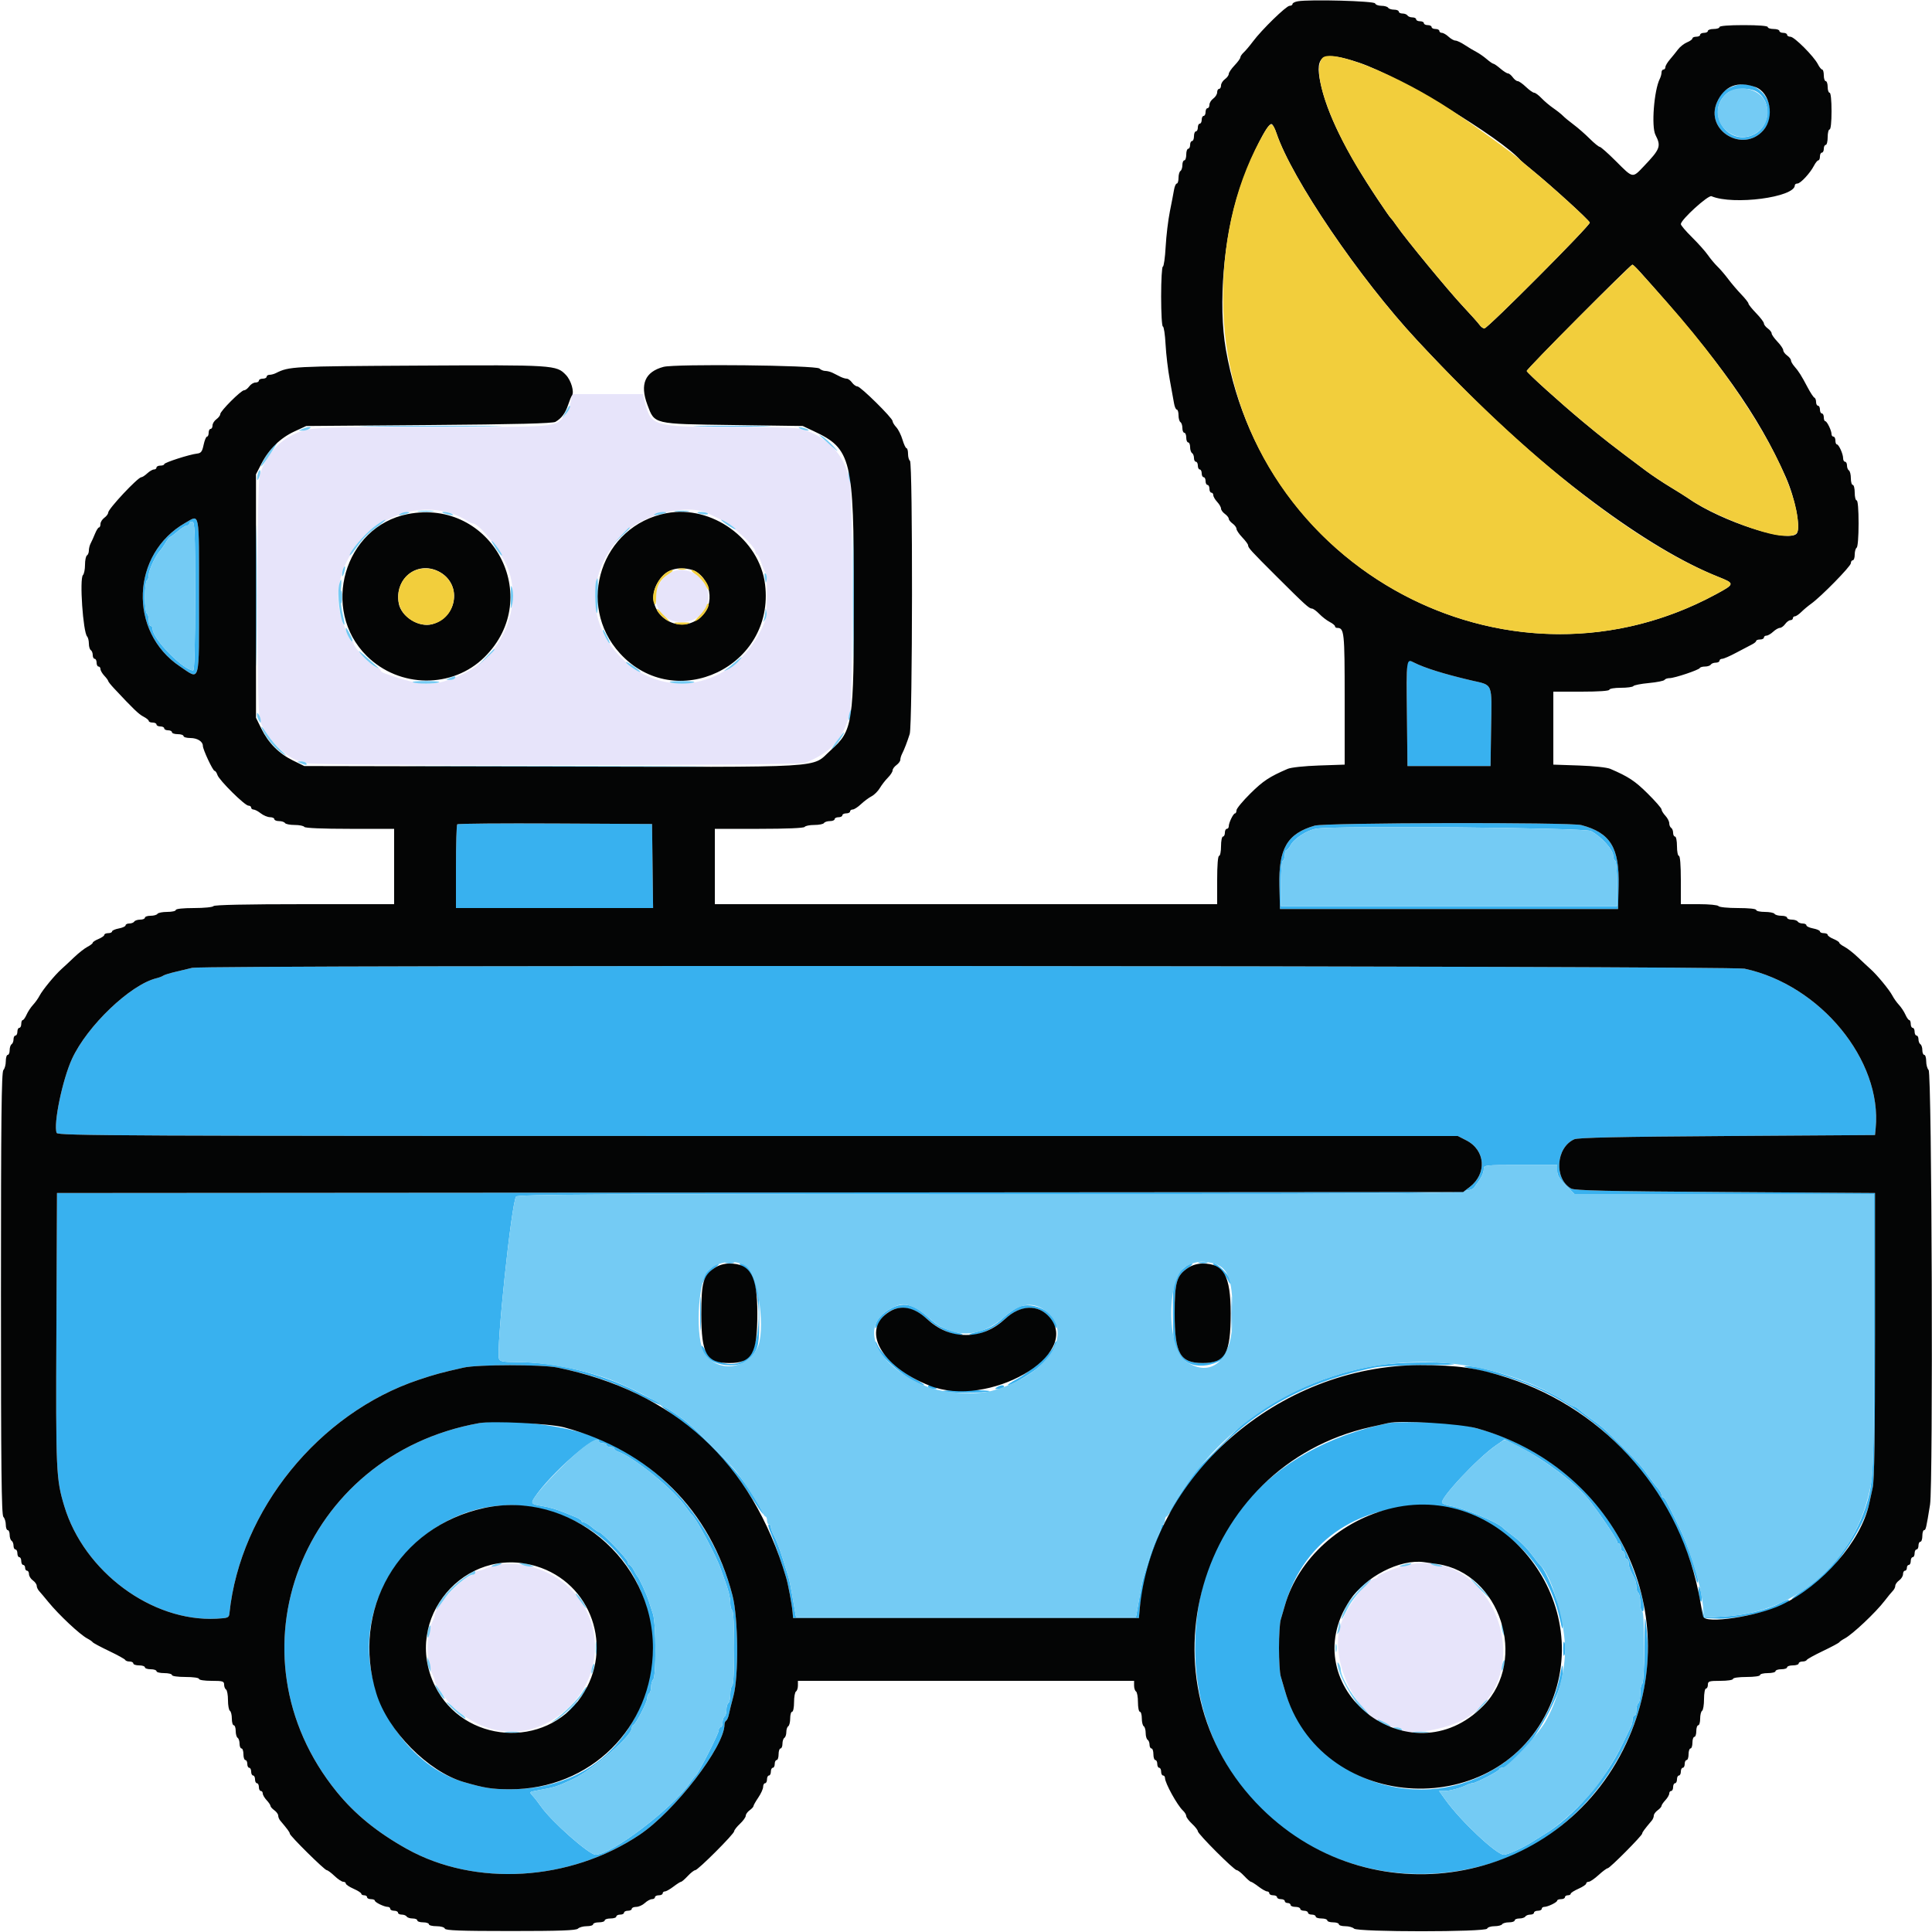 <svg id="svg" version="1.1" xmlns="http://www.w3.org/2000/svg" xmlns:xlink="http://www.w3.org/1999/xlink" width="400" height="400" viewBox="0, 0, 400,400"><g id="svgg"><path id="path0" d="M359.096 17.781 C 357.049 18.499,356.401 19.104,355.496 21.146 C 352.906 26.987,360.873 31.808,365.100 26.958 C 368.894 22.605,364.499 15.888,359.096 17.781 M363.805 19.040 C 366.867 21.046,366.541 26.072,363.238 27.781 C 357.802 30.591,352.878 23.322,357.515 19.334 C 358.846 18.190,362.263 18.030,363.805 19.040 M77.129 88.300 C 83.799 88.361,94.599 88.361,101.129 88.300 C 107.658 88.238,102.200 88.188,89.000 88.188 C 75.800 88.188,70.458 88.238,77.129 88.300 M145.100 88.299 C 148.675 88.366,154.525 88.366,158.100 88.299 C 161.675 88.233,158.750 88.179,151.600 88.179 C 144.450 88.179,141.525 88.233,145.100 88.299 M52.988 123.400 C 52.988 136.380,53.038 141.632,53.100 135.071 C 53.162 128.511,53.161 117.891,53.100 111.471 C 53.038 105.052,52.987 110.420,52.988 123.400 M176.587 123.400 C 176.587 135.500,176.637 140.508,176.700 134.528 C 176.762 128.549,176.762 118.649,176.700 112.528 C 176.638 106.408,176.587 111.300,176.587 123.400 M38.400 108.232 C 27.131 114.629,26.512 130.799,37.261 137.977 C 41.527 140.826,41.200 142.036,41.200 123.400 C 41.200 105.443,41.400 106.528,38.400 108.232 M40.400 123.400 C 40.400 133.537,40.261 138.800,39.995 138.800 C 38.006 138.800,31.600 132.258,31.600 130.228 C 31.600 129.883,31.420 129.600,31.200 129.600 C 30.980 129.600,30.800 129.071,30.800 128.424 C 30.800 127.777,30.620 127.136,30.400 127.000 C 30.180 126.864,30.000 125.334,30.000 123.600 C 30.000 121.866,30.180 120.336,30.400 120.200 C 30.620 120.064,30.800 119.530,30.800 119.014 C 30.800 118.055,32.212 115.011,33.086 114.085 C 33.353 113.802,33.887 113.037,34.272 112.385 C 34.657 111.733,35.069 111.200,35.186 111.199 C 35.304 111.199,36.030 110.659,36.800 110.000 C 37.570 109.341,38.425 108.801,38.700 108.801 C 38.975 108.800,39.200 108.620,39.200 108.400 C 39.200 108.180,39.470 108.000,39.800 108.000 C 40.323 108.000,40.400 109.978,40.400 123.400 M70.520 123.600 C 70.520 124.810,70.595 125.305,70.687 124.700 C 70.778 124.095,70.778 123.105,70.687 122.500 C 70.595 121.895,70.520 122.390,70.520 123.600 M291.381 137.307 C 291.274 137.585,291.234 142.490,291.293 148.207 L 291.400 158.600 300.000 158.600 L 308.600 158.600 308.714 151.000 C 308.862 141.080,309.223 141.952,304.513 140.848 C 298.933 139.540,294.944 138.292,292.705 137.153 C 291.786 136.686,291.611 136.706,291.381 137.307 M94.670 170.663 C 94.522 170.812,94.400 174.773,94.400 179.467 L 94.400 188.000 114.808 188.000 L 135.216 188.000 135.108 179.300 L 135.000 170.600 114.970 170.496 C 103.954 170.439,94.819 170.514,94.670 170.663 M272.200 170.940 C 266.509 172.584,264.700 175.664,264.885 183.400 L 265.000 188.200 300.000 188.200 L 335.000 188.200 335.115 183.400 C 335.304 175.494,333.418 172.420,327.400 170.828 C 325.084 170.215,274.355 170.318,272.200 170.940 M329.400 172.060 C 331.577 173.257,334.000 175.954,334.000 177.181 C 334.000 177.605,334.180 178.064,334.400 178.200 C 334.629 178.342,334.800 180.404,334.800 183.024 L 334.800 187.600 300.000 187.600 L 265.200 187.600 265.200 183.024 C 265.200 180.404,265.371 178.342,265.600 178.200 C 265.820 178.064,266.000 177.513,266.000 176.976 C 266.000 176.439,266.150 176.000,266.332 176.000 C 266.515 176.000,266.903 175.555,267.194 175.012 C 267.951 173.596,270.591 171.892,272.533 171.563 C 276.425 170.906,328.123 171.357,329.400 172.060 M39.800 200.378 C 39.140 200.547,37.610 200.913,36.400 201.194 C 35.190 201.474,34.020 201.835,33.800 201.996 C 33.580 202.158,32.950 202.399,32.400 202.533 C 27.007 203.845,18.067 212.375,14.911 219.218 C 12.935 223.504,11.023 232.719,11.728 234.557 C 11.954 235.146,24.157 235.200,156.903 235.200 L 301.830 235.200 303.586 236.100 C 307.560 238.138,307.901 243.004,304.263 245.779 L 302.926 246.799 157.363 246.899 L 11.800 247.000 11.676 275.200 C 11.546 304.660,11.614 306.190,13.302 311.800 C 17.394 325.407,31.451 335.820,44.800 335.134 C 47.238 335.008,47.407 334.938,47.504 334.000 C 49.727 312.680,66.024 292.576,86.680 285.673 C 90.082 284.537,91.287 284.210,96.000 283.143 C 98.888 282.489,112.212 282.484,115.400 283.136 C 122.341 284.555,127.483 286.298,132.700 289.003 C 134.955 290.172,136.799 291.010,136.797 290.864 C 136.795 290.719,136.390 290.398,135.897 290.152 C 135.404 289.905,133.560 288.978,131.800 288.091 C 124.174 284.249,115.004 282.008,106.887 282.002 C 104.171 282.000,103.529 281.881,103.320 281.336 C 102.669 279.638,105.907 248.876,106.857 247.731 C 107.221 247.292,124.303 247.200,205.069 247.200 C 309.952 247.200,304.016 247.312,305.600 245.301 C 306.649 243.970,307.200 242.835,307.200 242.005 C 307.200 241.226,307.450 241.200,314.800 241.200 L 322.400 241.200 322.400 242.411 C 322.400 243.311,322.859 244.080,324.189 245.411 L 325.979 247.200 356.989 247.200 L 388.000 247.200 387.993 275.500 C 387.985 305.058,387.883 307.121,386.187 312.217 C 383.886 319.127,379.096 325.410,373.094 329.392 C 371.826 330.233,370.868 331.001,370.966 331.099 C 371.180 331.313,374.332 329.195,376.734 327.223 C 380.638 324.018,386.043 315.669,386.978 311.400 C 387.122 310.740,387.456 309.210,387.720 308.000 C 388.069 306.401,388.200 297.768,388.200 276.400 L 388.200 247.000 357.200 246.800 C 332.622 246.641,326.009 246.491,325.279 246.074 C 321.701 244.034,322.119 237.586,325.939 235.875 C 326.715 235.528,335.216 235.346,357.600 235.200 L 388.200 235.000 388.336 233.600 C 389.700 219.530,376.876 203.915,361.200 200.557 C 358.312 199.938,42.215 199.762,39.800 200.378 M150.305 261.483 C 150.802 261.579,151.522 261.575,151.905 261.475 C 152.287 261.375,151.880 261.296,151.000 261.301 C 150.120 261.305,149.807 261.387,150.305 261.483 M248.305 261.483 C 248.802 261.579,249.522 261.575,249.905 261.475 C 250.287 261.375,249.880 261.296,249.000 261.301 C 248.120 261.305,247.807 261.387,248.305 261.483 M146.640 263.040 C 145.848 263.832,145.200 264.867,145.201 265.340 C 145.201 266.018,145.350 265.905,145.901 264.808 C 146.285 264.042,147.212 263.007,147.959 262.508 C 148.709 262.007,149.041 261.600,148.699 261.600 C 148.359 261.600,147.432 262.248,146.640 263.040 M154.041 262.508 C 157.779 265.005,158.178 277.916,154.619 281.200 C 152.241 283.394,147.848 282.483,145.944 279.400 C 145.537 278.740,145.202 278.442,145.201 278.738 C 145.191 282.566,153.008 284.192,155.600 280.901 C 157.098 279.000,157.200 278.430,157.200 271.967 C 157.200 264.741,156.020 261.653,153.241 261.609 C 152.933 261.604,153.293 262.009,154.041 262.508 M245.364 262.309 C 242.994 264.270,242.798 265.023,242.829 272.062 C 242.862 279.347,243.106 280.219,245.589 281.900 C 248.767 284.051,254.854 281.826,254.784 278.538 C 254.774 278.036,254.598 278.184,254.235 279.000 C 253.186 281.362,251.815 282.200,249.000 282.200 C 244.300 282.200,243.200 280.249,243.201 271.913 C 243.201 265.441,243.599 264.085,245.959 262.508 C 246.707 262.009,247.067 261.604,246.759 261.609 C 246.452 261.614,245.824 261.929,245.364 262.309 M252.041 262.508 C 252.788 263.007,253.715 264.042,254.099 264.808 C 254.650 265.905,254.799 266.018,254.799 265.340 C 254.800 264.352,252.226 261.600,251.301 261.600 C 250.959 261.600,251.291 262.007,252.041 262.508 M144.959 272.000 C 144.959 275.190,145.021 276.495,145.097 274.900 C 145.173 273.305,145.173 270.695,145.097 269.100 C 145.021 267.505,144.959 268.810,144.959 272.000 M254.959 272.000 C 254.959 275.190,255.021 276.495,255.097 274.900 C 255.173 273.305,255.173 270.695,255.097 269.100 C 255.021 267.505,254.959 268.810,254.959 272.000 M184.712 270.775 C 182.581 271.840,181.169 273.497,181.219 274.874 C 181.230 275.163,181.545 274.776,181.919 274.014 C 183.810 270.165,188.252 269.701,191.803 272.982 C 193.782 274.809,197.007 276.406,198.600 276.349 C 199.648 276.310,199.573 276.245,198.000 275.829 C 195.164 275.079,194.130 274.536,192.264 272.816 C 189.282 270.068,187.235 269.515,184.712 270.775 M210.837 270.623 C 210.087 270.948,208.691 271.936,207.734 272.818 C 205.870 274.536,204.835 275.080,202.000 275.829 C 200.427 276.245,200.352 276.310,201.400 276.349 C 202.993 276.406,206.218 274.809,208.197 272.982 C 211.748 269.701,216.190 270.165,218.081 274.014 C 218.455 274.776,218.770 275.163,218.781 274.874 C 218.890 271.874,213.993 269.253,210.837 270.623 M181.216 278.228 C 181.179 280.188,189.023 286.839,191.312 286.789 C 191.580 286.783,190.728 286.198,189.417 285.489 C 186.572 283.950,182.484 280.274,181.754 278.600 C 181.338 277.645,181.228 277.569,181.216 278.228 M218.253 278.531 C 217.912 279.888,213.438 283.950,210.587 285.489 C 209.274 286.198,208.420 286.783,208.688 286.789 C 209.260 286.802,211.527 285.564,213.821 283.986 C 216.617 282.062,219.412 278.479,218.685 277.751 C 218.581 277.648,218.387 277.998,218.253 278.531 M285.440 282.631 C 275.378 284.195,264.937 288.677,257.609 294.576 C 256.309 295.622,248.400 303.540,247.557 304.638 C 246.389 306.160,243.678 310.237,242.832 311.743 C 241.229 314.598,242.023 313.742,244.427 310.024 C 253.920 295.344,266.656 286.819,284.600 283.133 C 286.013 282.843,290.209 282.638,294.800 282.635 C 299.335 282.631,301.847 282.509,300.800 282.344 C 297.848 281.877,289.256 282.038,285.440 282.631 M304.200 283.248 C 305.080 283.449,306.700 283.807,307.800 284.044 C 328.133 288.413,344.612 304.682,351.107 326.800 C 351.391 327.767,351.531 327.934,351.559 327.339 C 351.582 326.865,350.955 324.615,350.166 322.339 C 348.943 318.809,347.921 316.521,345.057 310.903 C 344.806 310.410,344.465 310.005,344.300 310.003 C 344.135 310.001,344.000 309.764,344.000 309.475 C 344.000 309.187,343.680 308.602,343.289 308.175 C 342.898 307.749,342.136 306.770,341.595 306.000 C 339.866 303.538,339.467 303.085,335.791 299.409 C 332.115 295.733,331.662 295.334,329.200 293.605 C 328.430 293.064,327.451 292.302,327.025 291.911 C 326.598 291.520,326.091 291.200,325.897 291.200 C 325.703 291.200,324.792 290.692,323.872 290.072 C 319.310 286.993,307.276 282.702,303.600 282.844 C 302.893 282.871,303.069 282.990,304.200 283.248 M192.200 287.200 C 192.336 287.420,192.842 287.597,193.324 287.594 C 194.036 287.589,194.088 287.515,193.600 287.200 C 192.812 286.691,191.885 286.691,192.200 287.200 M206.400 287.200 C 205.912 287.515,205.964 287.589,206.676 287.594 C 207.158 287.597,207.664 287.420,207.800 287.200 C 208.115 286.691,207.188 286.691,206.400 287.200 M195.115 288.072 C 195.492 288.221,197.690 288.344,200.000 288.344 C 202.310 288.344,204.508 288.221,204.885 288.072 C 205.262 287.922,203.064 287.800,200.000 287.800 C 196.936 287.800,194.738 287.922,195.115 288.072 M137.233 291.362 C 137.325 291.451,138.570 292.377,140.000 293.419 C 146.404 298.086,151.098 303.087,155.554 309.988 C 157.973 313.735,158.779 314.611,157.168 311.743 C 154.587 307.147,152.429 304.418,147.406 299.394 C 143.079 295.068,142.354 294.432,139.519 292.482 C 137.974 291.419,136.600 290.746,137.233 291.362 M99.200 294.644 C 62.451 301.225,46.530 342.479,69.732 371.000 C 73.491 375.622,78.083 379.360,84.200 382.780 C 98.368 390.700,118.004 389.519,132.400 379.880 C 139.705 374.988,150.000 361.624,150.000 357.032 C 150.000 356.710,150.159 356.349,150.354 356.229 C 150.549 356.108,150.802 355.513,150.917 354.905 C 151.032 354.297,151.445 352.630,151.835 351.200 C 152.970 347.033,152.861 334.974,151.646 330.289 C 147.637 314.837,136.387 302.199,122.154 297.161 C 115.871 294.936,104.519 293.692,99.200 294.644 M287.400 294.656 C 262.549 299.733,247.342 317.520,247.437 341.400 C 247.569 374.169,279.223 396.090,310.600 385.141 C 329.602 378.510,343.152 357.177,340.923 337.400 C 340.523 333.857,340.516 333.915,340.458 341.076 C 340.423 345.430,340.239 348.452,340.000 348.600 C 339.780 348.736,339.600 349.636,339.600 350.600 C 339.600 351.564,339.420 352.464,339.200 352.600 C 338.980 352.736,338.800 353.377,338.800 354.024 C 338.800 354.671,338.620 355.200,338.400 355.200 C 338.180 355.200,338.000 355.562,338.000 356.005 C 338.000 356.448,337.839 357.123,337.642 357.505 C 337.445 357.887,336.687 359.460,335.957 361.000 C 332.389 368.529,325.759 376.189,319.686 379.800 C 319.316 380.020,318.290 380.662,317.407 381.228 C 315.310 382.569,312.183 384.000,311.349 384.000 C 309.836 384.000,302.377 376.989,299.275 372.652 L 297.950 370.800 299.047 370.800 C 300.159 370.800,302.430 370.190,303.695 369.551 C 304.077 369.358,304.587 369.200,304.829 369.200 C 305.524 369.200,310.400 366.682,310.400 366.323 C 310.400 366.145,310.666 366.000,310.990 366.000 C 314.583 366.000,323.689 351.405,323.562 345.849 C 323.528 344.344,323.479 344.427,323.004 346.800 C 319.157 365.986,298.476 376.051,280.800 367.341 C 274.056 364.017,267.987 356.897,266.020 350.000 C 265.738 349.010,265.348 347.678,265.153 347.040 C 264.959 346.402,264.800 343.774,264.800 341.200 C 264.800 338.626,264.959 335.998,265.153 335.360 C 265.348 334.722,265.738 333.390,266.020 332.400 C 274.223 303.632,316.502 305.817,322.981 335.343 C 323.440 337.437,323.526 337.586,323.560 336.351 C 323.627 333.920,320.308 325.248,318.832 324.000 C 318.702 323.890,318.089 323.121,317.470 322.291 C 316.048 320.382,314.818 319.152,312.909 317.730 C 312.079 317.111,311.310 316.498,311.200 316.368 C 310.247 315.242,303.292 312.314,300.296 311.778 C 299.468 311.630,298.691 311.347,298.568 311.148 C 298.044 310.300,305.974 301.832,309.679 299.283 L 311.512 298.022 314.656 299.627 C 319.860 302.283,325.841 306.797,328.707 310.233 C 330.600 312.503,334.800 318.661,334.800 319.168 C 334.800 319.406,334.980 319.600,335.200 319.600 C 335.420 319.600,335.600 319.960,335.600 320.400 C 335.600 320.840,335.780 321.200,336.000 321.200 C 336.220 321.200,336.400 321.560,336.400 322.000 C 336.400 322.440,336.580 322.800,336.800 322.800 C 337.020 322.800,337.200 323.162,337.200 323.605 C 337.200 324.048,337.380 324.768,337.600 325.205 C 337.820 325.642,338.180 326.358,338.400 326.795 C 338.620 327.232,338.800 328.031,338.800 328.571 C 338.800 329.111,338.980 329.664,339.200 329.800 C 339.420 329.936,339.600 330.847,339.600 331.824 C 339.600 332.875,339.784 333.600,340.051 333.600 C 341.160 333.600,338.760 325.534,335.965 319.869 C 329.571 306.911,316.202 297.198,301.467 294.806 C 299.104 294.423,289.067 294.316,287.400 294.656 M124.000 298.400 C 124.000 298.620,124.360 298.800,124.800 298.800 C 125.240 298.800,125.600 298.980,125.600 299.200 C 125.600 299.420,125.960 299.600,126.400 299.600 C 126.840 299.600,127.200 299.759,127.200 299.953 C 127.200 300.148,127.515 300.410,127.900 300.536 C 131.108 301.586,139.540 308.444,141.995 312.000 C 142.527 312.770,143.075 313.490,143.214 313.600 C 144.113 314.313,148.263 322.077,149.199 324.800 C 149.464 325.570,149.818 326.560,149.985 327.000 C 150.793 329.124,151.200 330.768,151.200 331.905 C 151.200 332.591,151.380 333.264,151.600 333.400 C 151.844 333.551,152.000 336.596,152.000 341.200 C 152.000 345.804,151.844 348.849,151.600 349.000 C 151.380 349.136,151.200 349.946,151.200 350.800 C 151.200 351.654,151.020 352.464,150.800 352.600 C 150.580 352.736,150.400 353.366,150.400 354.000 C 150.400 354.634,150.220 355.264,150.000 355.400 C 149.780 355.536,149.600 356.087,149.600 356.624 C 149.600 357.161,149.420 357.600,149.200 357.600 C 148.980 357.600,148.800 357.899,148.800 358.265 C 148.800 358.927,144.572 367.218,144.040 367.600 C 143.887 367.710,143.323 368.430,142.787 369.200 C 139.108 374.488,126.585 384.000,123.302 384.000 C 121.952 384.000,114.158 377.106,111.996 374.000 C 111.460 373.230,110.690 372.240,110.285 371.800 C 109.561 371.013,109.573 370.996,111.074 370.726 C 114.928 370.032,115.257 369.929,118.600 368.366 C 122.681 366.458,130.800 359.429,130.800 357.804 C 130.800 357.509,130.950 357.207,131.133 357.133 C 131.670 356.918,134.000 352.421,134.000 351.599 C 134.000 351.186,134.180 350.736,134.400 350.600 C 134.620 350.464,134.800 349.859,134.800 349.256 C 134.800 348.653,134.998 347.962,135.239 347.721 C 135.872 347.088,135.833 336.148,135.192 334.161 C 134.915 333.302,134.515 332.060,134.303 331.400 C 133.881 330.086,132.333 326.719,132.005 326.400 C 131.891 326.290,131.544 325.705,131.232 325.100 C 130.920 324.495,130.515 324.000,130.332 324.000 C 130.150 324.000,130.000 323.736,130.000 323.414 C 130.000 322.829,124.583 317.200,124.021 317.200 C 123.858 317.200,123.201 316.750,122.562 316.200 C 121.923 315.651,121.175 315.201,120.900 315.200 C 120.625 315.200,120.400 315.064,120.400 314.898 C 120.400 314.731,119.815 314.356,119.100 314.064 C 118.385 313.772,117.440 313.386,117.000 313.207 C 115.275 312.504,113.732 312.049,112.203 311.794 C 109.996 311.426,109.859 311.274,110.649 310.069 C 113.874 305.148,124.000 296.297,124.000 298.400 M111.059 312.197 C 146.063 319.500,141.274 370.545,105.594 370.448 C 101.815 370.438,100.347 370.208,96.000 368.946 C 85.150 365.798,76.400 353.376,76.400 341.120 C 76.400 322.971,93.661 308.567,111.059 312.197 M159.447 317.100 C 160.096 318.579,162.078 324.262,162.761 326.600 C 163.200 328.105,163.963 332.212,164.098 333.800 L 164.200 335.000 200.000 335.000 L 235.800 335.000 235.919 333.600 C 236.255 329.643,238.439 321.856,240.546 317.100 C 240.919 316.257,241.033 315.600,240.805 315.600 C 240.582 315.600,240.400 315.865,240.400 316.188 C 240.400 316.511,240.078 317.366,239.684 318.088 C 239.290 318.810,238.548 320.750,238.035 322.400 C 237.523 324.050,236.959 325.850,236.782 326.400 C 236.605 326.950,236.250 328.660,235.992 330.200 C 235.735 331.740,235.447 333.405,235.354 333.900 L 235.185 334.800 200.000 334.800 L 164.815 334.800 164.646 333.900 C 164.553 333.405,164.265 331.740,164.008 330.200 C 163.750 328.660,163.395 326.950,163.218 326.400 C 163.041 325.850,162.477 324.050,161.965 322.400 C 161.452 320.750,160.710 318.810,160.316 318.088 C 159.922 317.366,159.600 316.511,159.600 316.188 C 159.600 315.865,159.418 315.600,159.195 315.600 C 158.966 315.600,159.076 316.253,159.447 317.100 M281.578 328.700 L 280.200 330.200 281.700 328.822 C 282.525 328.063,283.200 327.388,283.200 327.322 C 283.200 327.016,282.862 327.304,281.578 328.700 M351.668 329.200 C 351.687 330.850,352.317 332.556,352.332 331.000 C 352.338 330.340,352.189 329.440,352.000 329.000 C 351.687 328.273,351.657 328.291,351.668 329.200 M368.346 332.003 C 365.802 333.348,361.127 334.445,356.932 334.682 L 352.864 334.912 352.674 333.756 L 352.484 332.600 352.542 333.800 L 352.600 335.000 355.800 335.121 C 360.116 335.283,370.400 332.654,370.400 331.388 C 370.400 331.050,369.825 331.222,368.346 332.003 M323.628 341.100 C 323.613 342.035,323.669 342.800,323.753 342.800 C 324.093 342.800,324.242 340.895,323.959 340.173 C 323.745 339.626,323.648 339.897,323.628 341.100 M311.693 341.200 C 311.693 341.970,311.775 342.285,311.876 341.900 C 311.976 341.515,311.976 340.885,311.876 340.500 C 311.775 340.115,311.693 340.430,311.693 341.200 M118.175 353.700 L 117.000 355.000 118.300 353.825 C 119.512 352.730,119.784 352.400,119.475 352.400 C 119.406 352.400,118.821 352.985,118.175 353.700 M280.400 352.525 C 280.400 352.594,280.985 353.179,281.700 353.825 L 283.000 355.000 281.825 353.700 C 280.730 352.488,280.400 352.216,280.400 352.525 " stroke="none" fill="#38b1ef" fill-rule="evenodd"></path><path id="path1" d="M118.148 83.237 C 118.004 84.138,117.440 85.404,116.895 86.051 C 114.844 88.489,115.890 88.400,89.348 88.400 C 65.239 88.400,64.191 88.450,61.200 89.743 C 57.629 91.287,54.959 94.374,53.790 98.310 C 53.116 100.578,53.110 146.611,53.783 149.000 C 54.785 152.558,59.850 157.600,62.422 157.600 C 62.824 157.600,63.264 157.780,63.400 158.000 C 63.769 158.597,165.197 158.547,166.681 157.949 C 172.077 155.776,174.510 153.101,175.955 147.754 C 176.585 145.422,176.572 101.925,175.941 99.306 C 174.650 93.953,171.439 90.556,166.040 88.834 C 165.175 88.558,159.819 88.400,151.320 88.400 C 135.348 88.400,134.776 88.237,133.541 83.331 L 133.105 81.600 125.757 81.600 L 118.409 81.600 118.148 83.237 M94.018 106.489 C 94.798 106.770,95.916 107.315,96.504 107.700 C 97.091 108.085,97.733 108.400,97.930 108.400 C 99.292 108.400,103.920 114.382,105.201 117.800 C 108.173 125.723,103.928 135.719,96.000 139.469 C 90.096 142.261,87.572 142.244,79.500 139.357 C 79.115 139.219,78.800 138.960,78.800 138.780 C 78.800 138.601,78.477 138.351,78.083 138.226 C 76.896 137.849,73.200 134.042,73.200 133.195 C 73.200 132.978,73.064 132.800,72.898 132.800 C 72.731 132.800,72.356 132.215,72.064 131.500 C 71.772 130.785,71.383 129.840,71.200 129.400 C 65.734 116.272,80.377 101.570,94.018 106.489 M146.698 106.352 C 147.084 106.550,148.299 107.137,149.397 107.656 C 151.552 108.675,156.400 113.200,156.400 114.193 C 156.400 114.527,156.551 114.800,156.736 114.800 C 156.921 114.800,157.312 115.565,157.606 116.500 C 157.899 117.435,158.288 118.371,158.470 118.580 C 158.965 119.150,158.867 127.395,158.349 128.681 C 152.978 142.021,138.176 145.721,128.577 136.124 C 121.281 128.830,121.458 118.162,129.000 110.593 C 133.173 106.405,142.469 104.178,146.698 106.352 M139.000 118.467 C 133.699 121.399,135.238 128.821,141.140 128.787 C 146.780 128.753,148.742 122.076,144.041 118.914 C 142.574 117.928,140.334 117.729,139.000 118.467 M102.600 324.069 C 101.720 324.294,100.687 324.641,100.305 324.839 C 99.923 325.038,99.338 325.200,99.005 325.200 C 98.672 325.200,98.400 325.336,98.400 325.502 C 98.400 325.669,97.905 326.024,97.300 326.293 C 94.870 327.372,90.000 332.769,90.000 334.383 C 90.000 334.619,89.841 335.123,89.647 335.505 C 88.147 338.460,88.147 343.940,89.647 346.895 C 89.841 347.277,90.000 347.784,90.000 348.023 C 90.000 348.640,92.346 352.016,93.598 353.200 C 101.111 360.305,110.885 360.308,118.020 353.207 C 126.490 344.778,124.237 330.977,113.531 325.704 C 110.000 323.966,105.583 323.305,102.600 324.069 M291.000 324.096 C 290.120 324.314,289.040 324.636,288.600 324.812 C 285.750 325.955,285.200 326.228,285.200 326.498 C 285.200 326.664,285.005 326.800,284.766 326.800 C 283.055 326.800,278.245 333.432,277.369 337.000 C 275.319 345.358,282.360 357.600,289.217 357.600 C 289.622 357.600,290.064 357.780,290.200 358.000 C 291.114 359.479,299.494 358.110,303.345 355.853 C 319.314 346.495,308.889 319.678,291.000 324.096 " stroke="none" fill="#e7e4fa" fill-rule="evenodd"></path><path id="path2" d="M357.515 19.334 C 354.759 21.704,355.058 25.658,358.138 27.561 C 362.561 30.295,367.716 25.562,365.391 20.901 C 364.079 18.271,359.752 17.410,357.515 19.334 M117.094 85.303 L 116.388 86.600 117.194 85.656 C 117.880 84.852,118.246 83.994,117.900 84.003 C 117.845 84.004,117.482 84.589,117.094 85.303 M62.600 88.800 L 61.800 89.144 62.600 89.166 C 63.040 89.178,63.670 89.013,64.000 88.800 C 64.795 88.286,63.796 88.286,62.600 88.800 M165.800 88.800 C 166.240 88.989,166.870 89.144,167.200 89.144 C 167.578 89.144,167.504 89.017,167.000 88.800 C 166.560 88.611,165.930 88.456,165.600 88.456 C 165.222 88.456,165.296 88.583,165.800 88.800 M169.600 90.073 C 173.497 93.609,174.180 94.152,172.600 92.455 C 171.720 91.510,170.640 90.547,170.200 90.314 C 169.760 90.082,169.490 89.973,169.600 90.073 M56.221 92.848 C 55.149 94.122,53.837 96.395,54.071 96.574 C 54.142 96.628,54.948 95.532,55.863 94.137 C 57.703 91.329,57.803 90.968,56.221 92.848 M53.473 97.753 C 53.323 98.145,53.211 98.766,53.225 99.133 C 53.242 99.575,53.381 99.474,53.637 98.834 C 53.849 98.303,53.961 97.682,53.885 97.454 C 53.809 97.227,53.624 97.361,53.473 97.753 M175.656 98.200 C 175.656 98.640,175.811 99.360,176.000 99.800 L 176.344 100.600 176.344 99.800 C 176.344 99.360,176.189 98.640,176.000 98.200 L 175.656 97.400 175.656 98.200 M86.691 105.889 C 87.401 105.977,88.661 105.979,89.491 105.892 C 90.321 105.805,89.740 105.733,88.200 105.731 C 86.660 105.729,85.981 105.800,86.691 105.889 M139.900 105.889 C 140.615 105.978,141.785 105.978,142.500 105.889 C 143.215 105.801,142.630 105.728,141.200 105.728 C 139.770 105.728,139.185 105.801,139.900 105.889 M82.800 106.418 C 82.362 106.715,82.524 106.752,83.400 106.556 C 84.871 106.227,85.190 105.998,84.167 106.006 C 83.745 106.009,83.130 106.195,82.800 106.418 M91.633 106.144 C 91.725 106.223,92.340 106.408,93.000 106.556 C 93.876 106.752,94.038 106.715,93.600 106.418 C 93.060 106.053,91.232 105.798,91.633 106.144 M135.600 106.406 C 135.178 106.682,135.415 106.723,136.400 106.542 C 138.125 106.225,138.451 105.998,137.167 106.006 C 136.635 106.009,135.930 106.189,135.600 106.406 M144.400 106.155 C 144.400 106.240,144.930 106.387,145.579 106.482 C 146.227 106.577,146.667 106.508,146.555 106.328 C 146.357 106.007,144.400 105.850,144.400 106.155 M77.410 109.112 C 75.525 110.539,72.406 114.181,72.402 114.960 C 72.401 115.158,72.962 114.528,73.649 113.560 C 75.150 111.445,76.057 110.544,78.368 108.869 C 79.332 108.171,79.958 107.601,79.760 107.602 C 79.562 107.603,78.504 108.282,77.410 109.112 M150.486 108.600 C 151.295 109.150,152.099 109.600,152.272 109.600 C 152.444 109.600,151.923 109.150,151.114 108.600 C 150.305 108.050,149.501 107.600,149.328 107.600 C 149.156 107.600,149.677 108.050,150.486 108.600 M39.200 108.400 C 39.200 108.620,38.975 108.800,38.700 108.801 C 38.425 108.801,37.570 109.341,36.800 110.000 C 36.030 110.659,35.304 111.199,35.186 111.199 C 35.069 111.200,34.657 111.733,34.272 112.385 C 33.887 113.037,33.353 113.802,33.086 114.085 C 32.212 115.011,30.800 118.055,30.800 119.014 C 30.800 119.530,30.620 120.064,30.400 120.200 C 30.180 120.336,30.000 121.866,30.000 123.600 C 30.000 125.334,30.180 126.864,30.400 127.000 C 30.620 127.136,30.800 127.777,30.800 128.424 C 30.800 129.071,30.980 129.600,31.200 129.600 C 31.420 129.600,31.600 129.883,31.600 130.228 C 31.600 132.258,38.006 138.800,39.995 138.800 C 40.261 138.800,40.400 133.537,40.400 123.400 C 40.400 109.978,40.323 108.000,39.800 108.000 C 39.470 108.000,39.200 108.180,39.200 108.400 M128.581 110.900 L 127.000 112.600 128.700 111.019 C 130.281 109.548,130.584 109.200,130.281 109.200 C 130.216 109.200,129.451 109.965,128.581 110.900 M102.693 113.597 C 103.268 114.476,103.823 115.111,103.925 115.008 C 104.107 114.826,102.113 112.000,101.803 112.000 C 101.717 112.000,102.118 112.719,102.693 113.597 M71.049 117.815 C 70.912 118.173,70.815 118.766,70.834 119.133 C 70.853 119.500,71.027 119.269,71.221 118.620 C 71.598 117.358,71.465 116.733,71.049 117.815 M158.352 119.687 C 158.537 120.798,158.593 120.855,158.719 120.054 C 158.801 119.533,158.703 118.943,158.501 118.741 C 158.279 118.519,158.221 118.893,158.352 119.687 M123.443 120.233 C 123.120 121.073,123.184 126.017,123.528 126.887 C 123.678 127.265,123.800 125.780,123.800 123.587 C 123.800 119.278,123.802 119.297,123.443 120.233 M70.252 120.900 C 69.729 122.852,70.375 128.357,71.245 129.358 C 71.416 129.555,71.281 128.565,70.945 127.158 C 70.561 125.549,70.418 123.747,70.561 122.300 C 70.796 119.916,70.670 119.342,70.252 120.900 M105.739 123.600 C 105.745 126.318,105.778 126.443,106.091 124.926 C 106.287 123.976,106.284 122.680,106.085 121.926 C 105.797 120.840,105.734 121.143,105.739 123.600 M158.454 126.667 C 158.425 127.144,158.296 127.864,158.170 128.267 C 157.952 128.961,157.964 128.962,158.396 128.288 C 158.647 127.897,158.775 127.177,158.681 126.688 C 158.509 125.801,158.509 125.801,158.454 126.667 M71.600 130.254 C 71.600 130.896,72.578 132.794,72.910 132.797 C 73.081 132.799,72.923 132.215,72.559 131.500 C 71.779 129.965,71.600 129.733,71.600 130.254 M124.800 130.553 C 124.800 130.982,125.990 133.200,126.221 133.200 C 126.331 133.200,126.123 132.615,125.759 131.900 C 125.017 130.440,124.800 130.136,124.800 130.553 M74.404 135.000 C 75.213 136.088,76.829 137.552,77.800 138.076 C 78.240 138.314,78.510 138.427,78.400 138.327 C 75.112 135.343,73.924 134.354,74.404 135.000 M100.581 136.100 L 99.000 137.800 100.700 136.219 C 102.281 134.748,102.584 134.400,102.281 134.400 C 102.216 134.400,101.451 135.165,100.581 136.100 M152.166 137.112 C 151.487 137.710,150.587 138.428,150.166 138.706 C 149.733 138.991,149.922 138.964,150.600 138.644 C 151.260 138.331,152.236 137.609,152.770 137.038 C 154.025 135.694,153.733 135.730,152.166 137.112 M129.605 137.104 C 129.610 137.435,132.409 139.331,132.594 139.129 C 132.659 139.058,132.012 138.507,131.156 137.904 C 130.300 137.301,129.602 136.941,129.605 137.104 M93.000 140.400 C 92.229 140.731,92.231 140.745,93.076 140.772 C 93.558 140.787,94.064 140.620,94.200 140.400 C 94.492 139.927,94.101 139.927,93.000 140.400 M85.498 141.266 C 86.399 141.622,89.993 141.626,90.883 141.272 C 91.258 141.122,90.043 140.997,88.181 140.994 C 86.319 140.991,85.112 141.113,85.498 141.266 M138.715 141.272 C 139.092 141.421,140.210 141.544,141.200 141.544 C 142.190 141.544,143.308 141.421,143.685 141.272 C 144.062 141.122,142.944 141.000,141.200 141.000 C 139.456 141.000,138.338 141.122,138.715 141.272 M175.829 147.829 C 175.681 148.415,175.638 148.972,175.732 149.066 C 175.827 149.160,176.024 148.758,176.171 148.171 C 176.319 147.585,176.362 147.028,176.268 146.934 C 176.173 146.840,175.976 147.242,175.829 147.829 M53.212 148.000 C 53.212 148.330,53.387 148.870,53.600 149.200 C 53.945 149.733,53.988 149.733,53.988 149.200 C 53.988 148.870,53.813 148.330,53.600 148.000 C 53.255 147.467,53.212 147.467,53.212 148.000 M54.575 151.552 C 55.432 153.209,57.067 155.060,58.532 156.033 C 59.552 156.710,59.475 156.574,58.137 155.337 C 57.222 154.492,55.983 153.035,55.384 152.100 C 54.134 150.151,53.698 149.855,54.575 151.552 M173.052 153.700 C 172.175 154.890,171.915 155.420,172.452 154.924 C 173.297 154.143,175.035 151.599,174.723 151.600 C 174.655 151.601,173.903 152.546,173.052 153.700 M62.200 158.000 C 63.301 158.473,63.692 158.473,63.400 158.000 C 63.264 157.780,62.758 157.613,62.276 157.628 C 61.431 157.655,61.429 157.669,62.200 158.000 M89.931 158.700 C 103.863 158.758,126.543 158.758,140.331 158.700 C 154.119 158.642,142.720 158.594,115.000 158.594 C 87.280 158.594,75.999 158.642,89.931 158.700 M272.533 171.563 C 270.591 171.892,267.951 173.596,267.194 175.012 C 266.903 175.555,266.515 176.000,266.332 176.000 C 266.150 176.000,266.000 176.439,266.000 176.976 C 266.000 177.513,265.820 178.064,265.600 178.200 C 265.371 178.342,265.200 180.404,265.200 183.024 L 265.200 187.600 300.000 187.600 L 334.800 187.600 334.800 183.024 C 334.800 180.404,334.629 178.342,334.400 178.200 C 334.180 178.064,334.000 177.605,334.000 177.181 C 334.000 175.954,331.577 173.257,329.400 172.060 C 328.123 171.357,276.425 170.906,272.533 171.563 M307.200 242.005 C 307.200 242.835,306.649 243.970,305.600 245.301 C 304.016 247.312,309.952 247.200,205.069 247.200 C 124.303 247.200,107.221 247.292,106.857 247.731 C 105.907 248.876,102.669 279.638,103.320 281.336 C 103.529 281.881,104.171 282.000,106.887 282.002 C 112.631 282.006,120.826 283.541,126.400 285.657 C 130.253 287.119,136.451 290.264,136.733 290.900 C 136.807 291.065,137.044 291.200,137.261 291.200 C 137.665 291.200,140.585 293.122,142.391 294.577 C 143.715 295.643,151.171 303.102,152.260 304.451 C 153.754 306.300,157.046 311.356,157.630 312.700 C 157.941 313.415,158.331 314.000,158.498 314.000 C 158.664 314.000,158.800 314.360,158.800 314.800 C 158.800 315.240,158.980 315.600,159.200 315.600 C 159.420 315.600,159.600 315.865,159.600 316.188 C 159.600 316.511,159.922 317.366,160.316 318.088 C 160.710 318.810,161.452 320.750,161.965 322.400 C 162.477 324.050,163.041 325.850,163.218 326.400 C 163.395 326.950,163.750 328.660,164.008 330.200 C 164.265 331.740,164.553 333.405,164.646 333.900 L 164.815 334.800 200.000 334.800 L 235.185 334.800 235.354 333.900 C 235.447 333.405,235.735 331.740,235.992 330.200 C 236.250 328.660,236.605 326.950,236.782 326.400 C 236.959 325.850,237.523 324.050,238.035 322.400 C 238.548 320.750,239.290 318.810,239.684 318.088 C 240.078 317.366,240.400 316.511,240.400 316.188 C 240.400 315.865,240.580 315.600,240.800 315.600 C 241.020 315.600,241.200 315.240,241.200 314.800 C 241.200 314.360,241.336 314.000,241.502 314.000 C 241.669 314.000,242.059 313.415,242.370 312.700 C 242.681 311.985,243.824 310.074,244.911 308.454 C 261.307 284.003,293.146 275.129,319.507 287.663 C 320.988 288.367,322.952 289.451,323.872 290.072 C 324.792 290.692,325.703 291.200,325.897 291.200 C 326.091 291.200,326.598 291.520,327.025 291.911 C 327.451 292.302,328.430 293.064,329.200 293.605 C 331.662 295.334,332.115 295.733,335.791 299.409 C 339.467 303.085,339.866 303.538,341.595 306.000 C 342.136 306.770,342.898 307.749,343.289 308.175 C 343.680 308.602,344.000 309.187,344.000 309.475 C 344.000 309.764,344.135 310.001,344.300 310.003 C 344.465 310.005,344.806 310.410,345.057 310.903 C 347.978 316.633,348.938 318.813,350.123 322.400 C 351.616 326.921,352.206 329.364,352.624 332.755 L 352.890 334.910 356.945 334.681 C 372.494 333.803,384.625 322.789,387.416 307.017 C 387.872 304.439,387.987 298.176,387.993 275.500 L 388.000 247.200 356.989 247.200 L 325.979 247.200 324.189 245.411 C 322.859 244.080,322.400 243.311,322.400 242.411 L 322.400 241.200 314.800 241.200 C 307.450 241.200,307.200 241.226,307.200 242.005 M154.446 262.147 C 157.058 263.977,158.632 275.935,156.700 279.275 C 154.190 283.616,148.651 284.123,145.904 280.265 C 143.891 277.438,144.412 265.268,146.641 263.039 C 148.558 261.122,152.362 260.687,154.446 262.147 M250.763 261.453 C 254.410 262.182,255.412 265.039,255.135 273.922 C 254.891 281.765,250.638 285.319,245.589 281.900 C 241.398 279.062,241.492 264.143,245.713 262.090 C 247.602 261.171,248.678 261.036,250.763 261.453 M189.073 270.605 C 189.870 270.938,191.277 271.906,192.200 272.757 C 197.051 277.229,202.847 277.177,207.982 272.616 C 211.303 269.666,214.169 269.388,216.893 271.750 C 222.408 276.530,216.393 284.979,205.354 287.956 C 202.024 288.854,195.379 288.453,192.100 287.156 C 181.252 282.866,177.438 274.410,184.712 270.775 C 186.543 269.860,187.228 269.834,189.073 270.605 M121.170 299.363 C 118.216 301.531,112.296 307.555,110.649 310.069 C 109.859 311.274,109.996 311.426,112.203 311.794 C 113.732 312.049,115.275 312.504,117.000 313.207 C 117.440 313.386,118.385 313.772,119.100 314.064 C 119.815 314.356,120.400 314.731,120.400 314.898 C 120.400 315.064,120.625 315.200,120.900 315.200 C 121.175 315.201,121.923 315.651,122.562 316.200 C 123.201 316.750,123.858 317.200,124.021 317.200 C 124.583 317.200,130.000 322.829,130.000 323.414 C 130.000 323.736,130.150 324.000,130.332 324.000 C 130.515 324.000,130.920 324.495,131.232 325.100 C 131.544 325.705,131.891 326.290,132.005 326.400 C 132.333 326.719,133.881 330.086,134.303 331.400 C 134.515 332.060,134.915 333.302,135.192 334.161 C 135.833 336.148,135.872 347.088,135.239 347.721 C 134.998 347.962,134.800 348.653,134.800 349.256 C 134.800 349.859,134.620 350.464,134.400 350.600 C 134.180 350.736,134.000 351.186,134.000 351.599 C 134.000 352.421,131.670 356.918,131.133 357.133 C 130.950 357.207,130.800 357.509,130.800 357.804 C 130.800 359.429,122.681 366.458,118.600 368.366 C 115.257 369.929,114.928 370.032,111.074 370.726 C 109.573 370.996,109.561 371.013,110.285 371.800 C 110.690 372.240,111.460 373.230,111.996 374.000 C 114.158 377.106,121.952 384.000,123.302 384.000 C 126.585 384.000,139.108 374.488,142.787 369.200 C 143.323 368.430,143.887 367.710,144.040 367.600 C 144.572 367.218,148.800 358.927,148.800 358.265 C 148.800 357.899,148.980 357.600,149.200 357.600 C 149.420 357.600,149.600 357.161,149.600 356.624 C 149.600 356.087,149.780 355.536,150.000 355.400 C 150.220 355.264,150.400 354.634,150.400 354.000 C 150.400 353.366,150.580 352.736,150.800 352.600 C 151.020 352.464,151.200 351.654,151.200 350.800 C 151.200 349.946,151.380 349.136,151.600 349.000 C 151.844 348.849,152.000 345.804,152.000 341.200 C 152.000 336.596,151.844 333.551,151.600 333.400 C 151.380 333.264,151.200 332.591,151.200 331.905 C 151.200 330.768,150.793 329.124,149.985 327.000 C 149.818 326.560,149.464 325.570,149.199 324.800 C 148.263 322.077,144.113 314.313,143.214 313.600 C 143.075 313.490,142.527 312.770,141.995 312.000 C 139.540 308.444,131.108 301.586,127.900 300.536 C 127.515 300.410,127.200 300.148,127.200 299.953 C 127.200 299.759,126.840 299.600,126.400 299.600 C 125.960 299.600,125.600 299.420,125.600 299.200 C 125.600 298.980,125.240 298.800,124.800 298.800 C 124.360 298.800,124.000 298.620,124.000 298.400 C 124.000 297.671,123.022 298.003,121.170 299.363 M309.400 299.483 C 305.414 302.395,298.056 310.319,298.568 311.148 C 298.691 311.347,299.468 311.630,300.296 311.778 C 303.292 312.314,310.247 315.242,311.200 316.368 C 311.310 316.498,312.079 317.111,312.909 317.730 C 314.818 319.152,316.048 320.382,317.470 322.291 C 318.089 323.121,318.702 323.890,318.832 324.000 C 321.077 325.899,323.835 334.932,324.022 341.000 C 324.170 345.779,322.428 352.324,319.873 356.595 C 318.119 359.526,312.005 366.000,310.990 366.000 C 310.666 366.000,310.400 366.145,310.400 366.323 C 310.400 366.682,305.524 369.200,304.829 369.200 C 304.587 369.200,304.077 369.358,303.695 369.551 C 302.430 370.190,300.159 370.800,299.047 370.800 L 297.950 370.800 299.275 372.652 C 302.377 376.989,309.836 384.000,311.349 384.000 C 312.183 384.000,315.310 382.569,317.407 381.228 C 318.290 380.662,319.316 380.020,319.686 379.800 C 322.583 378.078,326.831 374.279,329.855 370.708 C 331.516 368.746,334.647 363.765,335.957 361.000 C 336.687 359.460,337.445 357.887,337.642 357.505 C 337.839 357.123,338.000 356.448,338.000 356.005 C 338.000 355.562,338.180 355.200,338.400 355.200 C 338.620 355.200,338.800 354.671,338.800 354.024 C 338.800 353.377,338.980 352.736,339.200 352.600 C 339.420 352.464,339.600 351.564,339.600 350.600 C 339.600 349.636,339.780 348.736,340.000 348.600 C 340.243 348.450,340.400 345.463,340.400 340.976 C 340.400 336.325,340.252 333.600,340.000 333.600 C 339.780 333.600,339.600 332.801,339.600 331.824 C 339.600 330.847,339.420 329.936,339.200 329.800 C 338.980 329.664,338.800 329.111,338.800 328.571 C 338.800 328.031,338.620 327.232,338.400 326.795 C 338.180 326.358,337.820 325.642,337.600 325.205 C 337.380 324.768,337.200 324.048,337.200 323.605 C 337.200 323.162,337.020 322.800,336.800 322.800 C 336.580 322.800,336.400 322.440,336.400 322.000 C 336.400 321.560,336.220 321.200,336.000 321.200 C 335.780 321.200,335.600 320.840,335.600 320.400 C 335.600 319.960,335.420 319.600,335.200 319.600 C 334.980 319.600,334.800 319.406,334.800 319.168 C 334.800 318.661,330.600 312.503,328.707 310.233 C 325.312 306.163,317.384 300.541,311.612 298.111 C 311.496 298.061,310.500 298.679,309.400 299.483 M102.200 324.000 C 101.696 324.217,101.622 324.344,102.000 324.344 C 102.330 324.344,102.960 324.189,103.400 324.000 C 103.904 323.783,103.978 323.656,103.600 323.656 C 103.270 323.656,102.640 323.811,102.200 324.000 M108.200 324.000 C 108.640 324.189,109.360 324.344,109.800 324.344 L 110.600 324.344 109.800 324.000 C 109.360 323.811,108.640 323.656,108.200 323.656 L 107.400 323.656 108.200 324.000 M290.400 324.000 C 289.596 324.257,289.557 324.323,290.200 324.332 C 290.640 324.338,291.360 324.189,291.800 324.000 C 292.819 323.562,291.768 323.562,290.400 324.000 M296.600 324.000 C 297.040 324.189,297.760 324.338,298.200 324.332 C 298.843 324.323,298.804 324.257,298.000 324.000 C 296.632 323.562,295.581 323.562,296.600 324.000 M96.189 326.547 C 93.849 328.123,91.511 330.605,90.603 332.476 C 89.904 333.919,90.311 333.478,92.278 330.667 C 93.552 328.845,96.952 326.029,97.900 326.010 C 98.175 326.004,98.400 325.820,98.400 325.600 C 98.400 325.050,98.433 325.036,96.189 326.547 M281.531 329.097 C 279.330 331.404,278.738 332.258,278.010 334.173 C 277.339 335.938,277.894 335.297,279.008 333.020 C 279.594 331.821,280.969 330.003,282.063 328.979 C 283.157 327.956,283.979 327.046,283.890 326.957 C 283.801 326.867,282.739 327.830,281.531 329.097 M306.200 328.800 C 307.283 329.900,308.260 330.800,308.370 330.800 C 308.480 330.800,307.683 329.900,306.600 328.800 C 305.517 327.700,304.540 326.800,304.430 326.800 C 304.320 326.800,305.117 327.700,306.200 328.800 M119.804 331.000 C 121.407 333.226,121.850 333.639,120.957 332.073 C 120.541 331.343,119.852 330.443,119.426 330.073 C 118.976 329.682,119.134 330.069,119.804 331.000 M277.249 336.000 C 277.216 336.330,277.089 337.050,276.967 337.600 C 276.775 338.464,276.807 338.503,277.199 337.888 C 277.448 337.497,277.575 336.777,277.481 336.288 C 277.386 335.800,277.282 335.670,277.249 336.000 M310.868 336.600 C 310.862 337.040,311.011 337.760,311.200 338.200 C 311.638 339.219,311.638 338.168,311.200 336.800 C 310.943 335.996,310.877 335.957,310.868 336.600 M88.600 337.600 C 88.448 338.291,88.414 338.947,88.524 339.057 C 88.634 339.167,88.848 338.691,89.000 338.000 C 89.152 337.309,89.186 336.653,89.076 336.543 C 88.966 336.433,88.752 336.909,88.600 337.600 M123.320 341.200 C 123.320 342.410,123.395 342.905,123.487 342.300 C 123.578 341.695,123.578 340.705,123.487 340.100 C 123.395 339.495,123.320 339.990,123.320 341.200 M276.493 341.200 C 276.493 341.970,276.575 342.285,276.676 341.900 C 276.776 341.515,276.776 340.885,276.676 340.500 C 276.575 340.115,276.493 340.430,276.493 341.200 M88.456 343.800 C 88.456 344.240,88.611 344.960,88.800 345.400 L 89.144 346.200 89.144 345.400 C 89.144 344.960,88.989 344.240,88.800 343.800 L 88.456 343.000 88.456 343.800 M311.029 344.629 C 310.881 345.215,310.838 345.772,310.932 345.866 C 311.027 345.960,311.224 345.558,311.371 344.971 C 311.519 344.385,311.562 343.828,311.468 343.734 C 311.373 343.640,311.176 344.042,311.029 344.629 M277.022 345.200 C 277.580 348.092,282.644 355.890,283.444 355.089 C 283.520 355.013,282.726 354.039,281.680 352.925 C 279.769 350.889,277.605 347.077,277.594 345.725 C 277.591 345.326,277.400 344.730,277.170 344.400 C 276.862 343.958,276.823 344.169,277.022 345.200 M122.649 345.015 C 122.512 345.373,122.415 345.966,122.434 346.333 C 122.453 346.700,122.627 346.469,122.821 345.820 C 123.198 344.558,123.065 343.933,122.649 345.015 M90.563 349.929 C 90.884 350.550,91.460 351.315,91.842 351.629 C 92.234 351.952,92.049 351.461,91.415 350.500 C 90.132 348.555,89.704 348.268,90.563 349.929 M120.435 350.543 C 119.609 351.880,116.702 354.757,114.800 356.119 C 113.842 356.805,113.856 356.805,115.131 356.117 C 116.583 355.335,120.376 351.540,121.147 350.100 C 121.890 348.710,121.366 349.036,120.435 350.543 M306.425 353.369 L 305.050 355.000 306.605 353.513 C 307.460 352.696,308.079 351.962,307.980 351.883 C 307.881 351.803,307.181 352.472,306.425 353.369 M94.177 354.207 C 95.265 355.182,96.244 355.890,96.353 355.780 C 96.462 355.671,96.113 355.276,95.576 354.903 C 95.039 354.529,94.187 353.813,93.682 353.312 C 93.177 352.810,92.637 352.408,92.482 352.418 C 92.327 352.428,93.090 353.233,94.177 354.207 M285.200 356.190 C 285.200 356.495,287.656 357.677,287.862 357.471 C 287.965 357.368,287.471 356.995,286.763 356.642 C 285.376 355.950,285.200 355.899,285.200 356.190 M289.000 358.000 C 290.101 358.473,290.492 358.473,290.200 358.000 C 290.064 357.780,289.558 357.613,289.076 357.628 C 288.231 357.655,288.229 357.669,289.000 358.000 M104.700 358.689 C 105.415 358.778,106.585 358.778,107.300 358.689 C 108.015 358.601,107.430 358.528,106.000 358.528 C 104.570 358.528,103.985 358.601,104.700 358.689 M292.691 358.689 C 293.401 358.777,294.661 358.779,295.491 358.692 C 296.321 358.605,295.740 358.533,294.200 358.531 C 292.660 358.529,291.981 358.600,292.691 358.689 " stroke="none" fill="#74cbf4" fill-rule="evenodd"></path><path id="path3" d="M268.700 0.265 C 268.095 0.369,267.600 0.621,267.600 0.827 C 267.600 1.032,267.327 1.200,266.994 1.200 C 266.308 1.200,261.210 6.168,259.400 8.600 C 258.745 9.480,257.892 10.491,257.504 10.847 C 257.117 11.203,256.800 11.671,256.800 11.888 C 256.800 12.104,256.260 12.846,255.600 13.537 C 254.940 14.228,254.400 15.025,254.400 15.308 C 254.400 15.591,254.040 16.083,253.600 16.400 C 253.160 16.717,252.800 17.297,252.800 17.688 C 252.800 18.080,252.620 18.400,252.400 18.400 C 252.180 18.400,252.000 18.720,252.000 19.112 C 252.000 19.503,251.640 20.083,251.200 20.400 C 250.760 20.717,250.400 21.297,250.400 21.688 C 250.400 22.080,250.220 22.400,250.000 22.400 C 249.780 22.400,249.600 22.760,249.600 23.200 C 249.600 23.640,249.420 24.000,249.200 24.000 C 248.980 24.000,248.800 24.360,248.800 24.800 C 248.800 25.240,248.620 25.600,248.400 25.600 C 248.180 25.600,248.000 25.960,248.000 26.400 C 248.000 26.840,247.820 27.200,247.600 27.200 C 247.380 27.200,247.200 27.650,247.200 28.200 C 247.200 28.750,247.020 29.200,246.800 29.200 C 246.580 29.200,246.400 29.560,246.400 30.000 C 246.400 30.440,246.220 30.800,246.000 30.800 C 245.780 30.800,245.600 31.340,245.600 32.000 C 245.600 32.660,245.420 33.200,245.200 33.200 C 244.980 33.200,244.800 33.639,244.800 34.176 C 244.800 34.713,244.620 35.264,244.400 35.400 C 244.180 35.536,244.000 36.177,244.000 36.824 C 244.000 37.471,243.840 38.000,243.644 38.000 C 243.448 38.000,243.189 38.585,243.069 39.300 C 242.948 40.015,242.560 42.040,242.205 43.800 C 241.850 45.560,241.458 48.845,241.335 51.100 C 241.211 53.355,240.950 55.200,240.755 55.200 C 240.560 55.200,240.400 57.990,240.400 61.400 C 240.400 64.825,240.562 67.600,240.761 67.600 C 240.960 67.600,241.211 69.265,241.319 71.300 C 241.427 73.335,241.816 76.620,242.184 78.600 C 242.552 80.580,242.951 82.785,243.070 83.500 C 243.190 84.215,243.448 84.800,243.644 84.800 C 243.840 84.800,244.000 85.329,244.000 85.976 C 244.000 86.623,244.180 87.264,244.400 87.400 C 244.620 87.536,244.800 88.087,244.800 88.624 C 244.800 89.161,244.980 89.600,245.200 89.600 C 245.420 89.600,245.600 90.050,245.600 90.600 C 245.600 91.150,245.780 91.600,246.000 91.600 C 246.220 91.600,246.400 92.039,246.400 92.576 C 246.400 93.113,246.580 93.664,246.800 93.800 C 247.020 93.936,247.200 94.397,247.200 94.824 C 247.200 95.251,247.380 95.600,247.600 95.600 C 247.820 95.600,248.000 95.960,248.000 96.400 C 248.000 96.840,248.180 97.200,248.400 97.200 C 248.620 97.200,248.800 97.560,248.800 98.000 C 248.800 98.440,248.980 98.800,249.200 98.800 C 249.420 98.800,249.600 99.160,249.600 99.600 C 249.600 100.040,249.780 100.400,250.000 100.400 C 250.220 100.400,250.400 100.760,250.400 101.200 C 250.400 101.640,250.580 102.000,250.800 102.000 C 251.020 102.000,251.200 102.236,251.200 102.525 C 251.200 102.813,251.560 103.436,252.000 103.908 C 252.440 104.380,252.800 105.004,252.800 105.295 C 252.800 105.586,253.160 106.083,253.600 106.400 C 254.040 106.717,254.400 107.167,254.400 107.400 C 254.400 107.633,254.760 108.083,255.200 108.400 C 255.640 108.717,256.000 109.209,256.000 109.492 C 256.000 109.775,256.540 110.572,257.200 111.263 C 257.860 111.954,258.400 112.680,258.400 112.876 C 258.400 113.409,258.953 114.016,264.284 119.331 C 270.237 125.265,271.046 126.000,271.625 126.000 C 271.875 126.000,272.556 126.495,273.140 127.100 C 273.723 127.705,274.695 128.455,275.300 128.768 C 275.905 129.080,276.400 129.485,276.400 129.668 C 276.400 129.850,276.593 130.000,276.829 130.000 C 278.318 130.000,278.400 130.772,278.400 144.725 L 278.400 158.307 273.100 158.487 C 270.060 158.590,267.288 158.887,266.600 159.184 C 262.825 160.811,261.523 161.670,258.900 164.261 C 257.305 165.837,256.000 167.413,256.000 167.763 C 256.000 168.113,255.865 168.401,255.700 168.403 C 255.341 168.407,254.400 170.344,254.400 171.080 C 254.400 171.366,254.220 171.600,254.000 171.600 C 253.780 171.600,253.600 171.960,253.600 172.400 C 253.600 172.840,253.420 173.200,253.200 173.200 C 252.980 173.200,252.800 174.100,252.800 175.200 C 252.800 176.300,252.620 177.200,252.400 177.200 C 252.155 177.200,252.000 179.133,252.000 182.200 L 252.000 187.200 200.000 187.200 L 148.000 187.200 148.000 179.400 L 148.000 171.600 157.176 171.600 C 162.863 171.600,166.447 171.448,166.600 171.200 C 166.736 170.980,167.636 170.800,168.600 170.800 C 169.564 170.800,170.464 170.620,170.600 170.400 C 170.736 170.180,171.287 170.000,171.824 170.000 C 172.361 170.000,172.800 169.820,172.800 169.600 C 172.800 169.380,173.160 169.200,173.600 169.200 C 174.040 169.200,174.400 169.020,174.400 168.800 C 174.400 168.580,174.760 168.400,175.200 168.400 C 175.640 168.400,176.000 168.220,176.000 168.000 C 176.000 167.780,176.243 167.600,176.541 167.600 C 176.838 167.600,177.606 167.105,178.248 166.500 C 178.889 165.895,179.875 165.161,180.439 164.869 C 181.003 164.576,181.778 163.807,182.161 163.158 C 182.544 162.509,183.295 161.541,183.829 161.007 C 184.363 160.473,184.800 159.798,184.800 159.506 C 184.800 159.215,185.160 158.717,185.600 158.400 C 186.040 158.083,186.400 157.591,186.400 157.306 C 186.400 157.022,186.559 156.477,186.753 156.095 C 187.231 155.155,187.797 153.690,188.345 151.972 C 188.943 150.095,188.996 95.768,188.400 95.400 C 188.180 95.264,188.000 94.623,188.000 93.976 C 188.000 93.329,187.859 92.800,187.687 92.800 C 187.515 92.800,187.141 92.008,186.855 91.041 C 186.570 90.074,185.990 88.911,185.568 88.458 C 185.146 88.004,184.800 87.433,184.800 87.188 C 184.800 86.550,178.164 80.000,177.517 80.000 C 177.220 80.000,176.717 79.640,176.400 79.200 C 176.083 78.760,175.591 78.400,175.306 78.400 C 175.022 78.400,174.432 78.220,173.995 78.000 C 173.558 77.780,172.842 77.420,172.405 77.200 C 171.968 76.980,171.284 76.800,170.885 76.800 C 170.486 76.800,169.935 76.575,169.660 76.300 C 168.979 75.619,139.768 75.309,137.361 75.957 C 133.539 76.986,132.445 79.551,134.025 83.776 C 135.561 87.880,135.087 87.768,151.800 88.000 L 166.200 88.200 168.479 89.268 C 176.279 92.924,176.784 95.001,176.784 123.400 C 176.784 149.948,176.598 151.190,172.003 155.322 C 167.790 159.109,172.668 158.823,114.273 158.704 L 63.000 158.600 60.645 157.444 C 57.740 156.017,55.569 153.831,54.112 150.864 L 53.000 148.600 53.000 123.400 L 53.000 98.200 54.126 96.000 C 55.665 92.994,58.035 90.679,60.953 89.331 L 63.400 88.200 88.800 88.000 C 106.976 87.857,114.429 87.668,115.004 87.337 C 116.256 86.617,117.055 85.542,117.632 83.800 C 117.924 82.920,118.270 82.065,118.401 81.900 C 118.955 81.204,118.252 78.764,117.173 77.635 C 115.196 75.566,114.818 75.542,86.670 75.695 C 60.325 75.839,59.898 75.861,57.105 77.254 C 56.723 77.444,56.138 77.600,55.805 77.600 C 55.472 77.600,55.200 77.780,55.200 78.000 C 55.200 78.220,54.840 78.400,54.400 78.400 C 53.960 78.400,53.600 78.580,53.600 78.800 C 53.600 79.020,53.280 79.200,52.888 79.200 C 52.497 79.200,51.917 79.560,51.600 80.000 C 51.283 80.440,50.805 80.800,50.538 80.800 C 49.905 80.800,45.600 85.105,45.600 85.738 C 45.600 86.005,45.240 86.483,44.800 86.800 C 44.360 87.117,44.000 87.697,44.000 88.088 C 44.000 88.480,43.820 88.800,43.600 88.800 C 43.380 88.800,43.200 89.160,43.200 89.600 C 43.200 90.040,43.046 90.400,42.857 90.400 C 42.668 90.400,42.353 91.165,42.156 92.100 C 41.862 93.502,41.624 93.819,40.800 93.910 C 39.229 94.084,34.004 95.767,34.002 96.100 C 34.001 96.265,33.640 96.400,33.200 96.400 C 32.760 96.400,32.400 96.580,32.400 96.800 C 32.400 97.020,32.164 97.200,31.875 97.200 C 31.587 97.200,30.964 97.560,30.492 98.000 C 30.020 98.440,29.468 98.800,29.265 98.800 C 28.548 98.800,22.400 105.362,22.400 106.127 C 22.400 106.400,22.040 106.883,21.600 107.200 C 21.160 107.517,20.800 108.097,20.800 108.488 C 20.800 108.880,20.664 109.200,20.498 109.200 C 20.331 109.200,19.960 109.785,19.671 110.500 C 19.383 111.215,18.979 112.113,18.774 112.495 C 18.568 112.877,18.400 113.541,18.400 113.971 C 18.400 114.401,18.220 114.864,18.000 115.000 C 17.780 115.136,17.600 116.011,17.600 116.944 C 17.600 117.877,17.408 118.832,17.173 119.067 C 16.435 119.805,17.191 130.881,18.041 131.780 C 18.238 131.989,18.400 132.653,18.400 133.256 C 18.400 133.859,18.580 134.464,18.800 134.600 C 19.020 134.736,19.200 135.197,19.200 135.624 C 19.200 136.051,19.380 136.400,19.600 136.400 C 19.820 136.400,20.000 136.760,20.000 137.200 C 20.000 137.640,20.180 138.000,20.400 138.000 C 20.620 138.000,20.800 138.236,20.800 138.525 C 20.800 138.813,21.160 139.436,21.600 139.908 C 22.040 140.380,22.400 140.869,22.400 140.995 C 22.400 141.120,22.942 141.803,23.605 142.511 C 27.642 146.829,28.713 147.858,29.700 148.368 C 30.305 148.680,30.800 149.085,30.800 149.268 C 30.800 149.450,31.160 149.600,31.600 149.600 C 32.040 149.600,32.400 149.780,32.400 150.000 C 32.400 150.220,32.760 150.400,33.200 150.400 C 33.640 150.400,34.000 150.580,34.000 150.800 C 34.000 151.020,34.360 151.200,34.800 151.200 C 35.240 151.200,35.600 151.380,35.600 151.600 C 35.600 151.820,36.140 152.000,36.800 152.000 C 37.460 152.000,38.000 152.180,38.000 152.400 C 38.000 152.620,38.643 152.800,39.429 152.800 C 40.857 152.800,42.000 153.520,42.000 154.421 C 42.000 155.176,44.074 159.600,44.428 159.600 C 44.603 159.600,44.866 159.979,45.014 160.443 C 45.358 161.527,50.681 166.800,51.431 166.800 C 51.744 166.800,52.000 166.980,52.000 167.200 C 52.000 167.420,52.225 167.604,52.500 167.609 C 52.775 167.614,53.450 167.970,54.000 168.400 C 54.550 168.830,55.405 169.186,55.900 169.191 C 56.395 169.196,56.800 169.380,56.800 169.600 C 56.800 169.820,57.239 170.000,57.776 170.000 C 58.313 170.000,58.864 170.180,59.000 170.400 C 59.136 170.620,60.036 170.800,61.000 170.800 C 61.964 170.800,62.864 170.980,63.000 171.200 C 63.153 171.448,66.737 171.600,72.424 171.600 L 81.600 171.600 81.600 179.400 L 81.600 187.200 63.024 187.200 C 51.071 187.200,44.359 187.343,44.200 187.600 C 44.063 187.821,42.263 188.000,40.176 188.000 C 37.925 188.000,36.400 188.162,36.400 188.400 C 36.400 188.620,35.601 188.800,34.624 188.800 C 33.647 188.800,32.736 188.980,32.600 189.200 C 32.464 189.420,31.823 189.600,31.176 189.600 C 30.529 189.600,30.000 189.780,30.000 190.000 C 30.000 190.220,29.561 190.400,29.024 190.400 C 28.487 190.400,27.936 190.580,27.800 190.800 C 27.664 191.020,27.203 191.200,26.776 191.200 C 26.349 191.200,26.000 191.372,26.000 191.582 C 26.000 191.792,25.370 192.082,24.600 192.226 C 23.830 192.371,23.200 192.649,23.200 192.845 C 23.200 193.040,22.840 193.200,22.400 193.200 C 21.960 193.200,21.600 193.358,21.600 193.551 C 21.600 193.745,21.060 194.127,20.400 194.400 C 19.740 194.673,19.200 195.025,19.200 195.181 C 19.200 195.337,18.707 195.720,18.105 196.032 C 17.503 196.345,16.259 197.320,15.341 198.200 C 14.424 199.080,13.251 200.173,12.736 200.629 C 11.391 201.821,8.817 204.947,8.197 206.140 C 7.906 206.701,7.293 207.563,6.834 208.055 C 6.376 208.548,5.776 209.456,5.503 210.075 C 5.229 210.694,4.869 211.200,4.702 211.200 C 4.536 211.200,4.400 211.560,4.400 212.000 C 4.400 212.440,4.220 212.800,4.000 212.800 C 3.780 212.800,3.600 213.160,3.600 213.600 C 3.600 214.040,3.420 214.400,3.200 214.400 C 2.980 214.400,2.800 214.749,2.800 215.176 C 2.800 215.603,2.620 216.064,2.400 216.200 C 2.180 216.336,2.000 216.887,2.000 217.424 C 2.000 217.961,1.820 218.400,1.600 218.400 C 1.380 218.400,1.200 218.994,1.200 219.720 C 1.200 220.446,0.975 221.265,0.700 221.540 C 0.306 221.934,0.200 231.725,0.200 267.800 C 0.200 303.875,0.306 313.666,0.700 314.060 C 0.975 314.335,1.200 315.064,1.200 315.680 C 1.200 316.296,1.380 316.800,1.600 316.800 C 1.820 316.800,2.000 317.239,2.000 317.776 C 2.000 318.313,2.180 318.864,2.400 319.000 C 2.620 319.136,2.800 319.597,2.800 320.024 C 2.800 320.451,2.980 320.800,3.200 320.800 C 3.420 320.800,3.600 321.160,3.600 321.600 C 3.600 322.040,3.780 322.400,4.000 322.400 C 4.220 322.400,4.400 322.760,4.400 323.200 C 4.400 323.640,4.580 324.000,4.800 324.000 C 5.020 324.000,5.200 324.270,5.200 324.600 C 5.200 324.930,5.380 325.200,5.600 325.200 C 5.820 325.200,6.000 325.520,6.000 325.912 C 6.000 326.303,6.360 326.883,6.800 327.200 C 7.240 327.517,7.600 328.020,7.600 328.317 C 7.600 328.614,7.825 329.103,8.100 329.404 C 8.375 329.705,9.230 330.722,10.000 331.663 C 12.219 334.376,16.536 338.422,18.082 339.236 C 18.587 339.502,19.090 339.852,19.200 340.013 C 19.310 340.174,20.840 340.992,22.600 341.832 C 24.360 342.672,25.860 343.503,25.933 343.679 C 26.007 343.856,26.412 344.000,26.833 344.000 C 27.255 344.000,27.600 344.180,27.600 344.400 C 27.600 344.620,28.140 344.800,28.800 344.800 C 29.460 344.800,30.000 344.980,30.000 345.200 C 30.000 345.420,30.540 345.600,31.200 345.600 C 31.860 345.600,32.400 345.780,32.400 346.000 C 32.400 346.220,33.120 346.400,34.000 346.400 C 34.880 346.400,35.600 346.580,35.600 346.800 C 35.600 347.029,36.800 347.200,38.400 347.200 C 40.000 347.200,41.200 347.371,41.200 347.600 C 41.200 347.826,42.333 348.000,43.800 348.000 C 46.107 348.000,46.400 348.087,46.400 348.776 C 46.400 349.203,46.580 349.664,46.800 349.800 C 47.020 349.936,47.200 350.926,47.200 352.000 C 47.200 353.074,47.380 354.064,47.600 354.200 C 47.820 354.336,48.000 355.067,48.000 355.824 C 48.000 356.581,48.180 357.200,48.400 357.200 C 48.620 357.200,48.800 357.729,48.800 358.376 C 48.800 359.023,48.980 359.664,49.200 359.800 C 49.420 359.936,49.600 360.487,49.600 361.024 C 49.600 361.561,49.780 362.000,50.000 362.000 C 50.220 362.000,50.400 362.540,50.400 363.200 C 50.400 363.860,50.580 364.400,50.800 364.400 C 51.020 364.400,51.200 364.760,51.200 365.200 C 51.200 365.640,51.380 366.000,51.600 366.000 C 51.820 366.000,52.000 366.360,52.000 366.800 C 52.000 367.240,52.180 367.600,52.400 367.600 C 52.620 367.600,52.800 367.960,52.800 368.400 C 52.800 368.840,52.980 369.200,53.200 369.200 C 53.420 369.200,53.600 369.560,53.600 370.000 C 53.600 370.440,53.780 370.800,54.000 370.800 C 54.220 370.800,54.400 371.036,54.400 371.325 C 54.400 371.613,54.760 372.236,55.200 372.708 C 55.640 373.180,56.000 373.714,56.000 373.895 C 56.000 374.076,56.360 374.483,56.800 374.800 C 57.240 375.117,57.600 375.614,57.600 375.905 C 57.600 376.196,57.783 376.651,58.007 376.917 C 59.550 378.746,60.000 379.361,60.000 379.639 C 60.000 380.079,67.202 387.200,67.646 387.200 C 67.845 387.200,68.572 387.740,69.263 388.400 C 69.954 389.060,70.762 389.600,71.059 389.600 C 71.357 389.600,71.600 389.767,71.600 389.971 C 71.600 390.175,72.320 390.660,73.200 391.048 C 74.080 391.436,74.800 391.899,74.800 392.077 C 74.800 392.255,75.070 392.400,75.400 392.400 C 75.730 392.400,76.000 392.580,76.000 392.800 C 76.000 393.020,76.360 393.200,76.800 393.200 C 77.240 393.200,77.601 393.335,77.603 393.500 C 77.607 393.859,79.544 394.800,80.280 394.800 C 80.566 394.800,80.800 394.980,80.800 395.200 C 80.800 395.420,81.160 395.600,81.600 395.600 C 82.040 395.600,82.400 395.780,82.400 396.000 C 82.400 396.220,82.749 396.400,83.176 396.400 C 83.603 396.400,84.064 396.580,84.200 396.800 C 84.336 397.020,84.887 397.200,85.424 397.200 C 85.961 397.200,86.400 397.380,86.400 397.600 C 86.400 397.820,86.940 398.000,87.600 398.000 C 88.260 398.000,88.800 398.180,88.800 398.400 C 88.800 398.620,89.505 398.800,90.367 398.800 C 91.264 398.800,92.004 399.013,92.100 399.300 C 92.229 399.687,95.311 399.800,105.713 399.800 C 115.937 399.800,119.280 399.680,119.660 399.300 C 119.935 399.025,120.754 398.800,121.480 398.800 C 122.206 398.800,122.800 398.620,122.800 398.400 C 122.800 398.180,123.340 398.000,124.000 398.000 C 124.660 398.000,125.200 397.820,125.200 397.600 C 125.200 397.380,125.740 397.200,126.400 397.200 C 127.060 397.200,127.600 397.020,127.600 396.800 C 127.600 396.580,127.960 396.400,128.400 396.400 C 128.840 396.400,129.200 396.220,129.200 396.000 C 129.200 395.780,129.560 395.600,130.000 395.600 C 130.440 395.600,130.800 395.420,130.800 395.200 C 130.800 394.980,131.216 394.800,131.725 394.800 C 132.233 394.800,133.036 394.440,133.508 394.000 C 133.980 393.560,134.644 393.200,134.983 393.200 C 135.322 393.200,135.600 393.020,135.600 392.800 C 135.600 392.580,135.960 392.400,136.400 392.400 C 136.840 392.400,137.200 392.220,137.200 392.000 C 137.200 391.780,137.408 391.600,137.662 391.600 C 137.916 391.600,138.714 391.150,139.436 390.600 C 140.157 390.050,140.866 389.600,141.013 389.600 C 141.159 389.600,141.783 389.060,142.400 388.400 C 143.017 387.740,143.712 387.200,143.945 387.200 C 144.499 387.200,152.000 379.699,152.000 379.145 C 152.000 378.912,152.540 378.217,153.200 377.600 C 153.860 376.983,154.400 376.231,154.400 375.928 C 154.400 375.625,154.760 375.117,155.200 374.800 C 155.640 374.483,156.000 374.091,156.000 373.929 C 156.000 373.768,156.450 372.972,157.000 372.162 C 157.550 371.351,158.000 370.353,158.000 369.944 C 158.000 369.535,158.180 369.200,158.400 369.200 C 158.620 369.200,158.800 368.840,158.800 368.400 C 158.800 367.960,158.980 367.600,159.200 367.600 C 159.420 367.600,159.600 367.240,159.600 366.800 C 159.600 366.360,159.780 366.000,160.000 366.000 C 160.220 366.000,160.400 365.640,160.400 365.200 C 160.400 364.760,160.580 364.400,160.800 364.400 C 161.020 364.400,161.200 363.860,161.200 363.200 C 161.200 362.540,161.380 362.000,161.600 362.000 C 161.820 362.000,162.000 361.561,162.000 361.024 C 162.000 360.487,162.180 359.936,162.400 359.800 C 162.620 359.664,162.800 359.124,162.800 358.600 C 162.800 358.076,162.980 357.536,163.200 357.400 C 163.420 357.264,163.600 356.533,163.600 355.776 C 163.600 355.019,163.780 354.400,164.000 354.400 C 164.220 354.400,164.400 353.511,164.400 352.424 C 164.400 351.337,164.580 350.336,164.800 350.200 C 165.020 350.064,165.200 349.513,165.200 348.976 L 165.200 348.000 200.000 348.000 L 234.800 348.000 234.800 348.976 C 234.800 349.513,234.980 350.064,235.200 350.200 C 235.420 350.336,235.600 351.337,235.600 352.424 C 235.600 353.511,235.780 354.400,236.000 354.400 C 236.220 354.400,236.400 355.019,236.400 355.776 C 236.400 356.533,236.580 357.264,236.800 357.400 C 237.020 357.536,237.200 358.166,237.200 358.800 C 237.200 359.434,237.380 360.064,237.600 360.200 C 237.820 360.336,238.000 360.797,238.000 361.224 C 238.000 361.651,238.180 362.000,238.400 362.000 C 238.620 362.000,238.800 362.540,238.800 363.200 C 238.800 363.860,238.980 364.400,239.200 364.400 C 239.420 364.400,239.600 364.760,239.600 365.200 C 239.600 365.640,239.780 366.000,240.000 366.000 C 240.220 366.000,240.400 366.360,240.400 366.800 C 240.400 367.240,240.580 367.600,240.800 367.600 C 241.020 367.600,241.200 367.836,241.200 368.125 C 241.200 369.155,243.733 373.754,244.900 374.841 C 245.285 375.200,245.600 375.716,245.600 375.986 C 245.600 376.257,246.140 376.983,246.800 377.600 C 247.460 378.217,248.000 378.912,248.000 379.145 C 248.000 379.699,255.501 387.200,256.055 387.200 C 256.288 387.200,256.983 387.740,257.600 388.400 C 258.217 389.060,258.841 389.600,258.987 389.600 C 259.134 389.600,259.843 390.050,260.564 390.600 C 261.286 391.150,262.084 391.600,262.338 391.600 C 262.592 391.600,262.800 391.780,262.800 392.000 C 262.800 392.220,263.160 392.400,263.600 392.400 C 264.040 392.400,264.400 392.580,264.400 392.800 C 264.400 393.020,264.760 393.200,265.200 393.200 C 265.640 393.200,266.000 393.380,266.000 393.600 C 266.000 393.820,266.270 394.000,266.600 394.000 C 266.930 394.000,267.200 394.180,267.200 394.400 C 267.200 394.620,267.650 394.800,268.200 394.800 C 268.750 394.800,269.200 394.980,269.200 395.200 C 269.200 395.420,269.560 395.600,270.000 395.600 C 270.440 395.600,270.800 395.780,270.800 396.000 C 270.800 396.220,271.160 396.400,271.600 396.400 C 272.040 396.400,272.400 396.580,272.400 396.800 C 272.400 397.020,272.940 397.200,273.600 397.200 C 274.260 397.200,274.800 397.380,274.800 397.600 C 274.800 397.820,275.340 398.000,276.000 398.000 C 276.660 398.000,277.200 398.180,277.200 398.400 C 277.200 398.620,277.794 398.800,278.520 398.800 C 279.246 398.800,280.065 399.025,280.340 399.300 C 281.066 400.025,307.658 400.025,307.900 399.300 C 307.992 399.025,308.671 398.800,309.410 398.800 C 310.148 398.800,310.864 398.620,311.000 398.400 C 311.136 398.180,311.777 398.000,312.424 398.000 C 313.071 398.000,313.600 397.820,313.600 397.600 C 313.600 397.380,314.039 397.200,314.576 397.200 C 315.113 397.200,315.664 397.020,315.800 396.800 C 315.936 396.580,316.397 396.400,316.824 396.400 C 317.251 396.400,317.600 396.220,317.600 396.000 C 317.600 395.780,317.960 395.600,318.400 395.600 C 318.840 395.600,319.200 395.420,319.200 395.200 C 319.200 394.980,319.434 394.800,319.720 394.800 C 320.456 394.800,322.393 393.859,322.397 393.500 C 322.399 393.335,322.760 393.200,323.200 393.200 C 323.640 393.200,324.000 393.020,324.000 392.800 C 324.000 392.580,324.270 392.400,324.600 392.400 C 324.930 392.400,325.200 392.255,325.200 392.077 C 325.200 391.899,325.920 391.436,326.800 391.048 C 327.680 390.660,328.400 390.175,328.400 389.971 C 328.400 389.767,328.635 389.600,328.922 389.600 C 329.209 389.600,330.131 388.970,330.972 388.200 C 331.813 387.430,332.662 386.800,332.860 386.800 C 333.286 386.800,340.000 380.045,340.000 379.617 C 340.000 379.358,340.464 378.730,341.993 376.917 C 342.217 376.651,342.400 376.196,342.400 375.905 C 342.400 375.614,342.760 375.117,343.200 374.800 C 343.640 374.483,344.000 374.076,344.000 373.895 C 344.000 373.714,344.360 373.180,344.800 372.708 C 345.240 372.236,345.600 371.613,345.600 371.325 C 345.600 371.036,345.780 370.800,346.000 370.800 C 346.220 370.800,346.400 370.440,346.400 370.000 C 346.400 369.560,346.580 369.200,346.800 369.200 C 347.020 369.200,347.200 368.840,347.200 368.400 C 347.200 367.960,347.380 367.600,347.600 367.600 C 347.820 367.600,348.000 367.240,348.000 366.800 C 348.000 366.360,348.180 366.000,348.400 366.000 C 348.620 366.000,348.800 365.640,348.800 365.200 C 348.800 364.760,348.980 364.400,349.200 364.400 C 349.420 364.400,349.600 363.860,349.600 363.200 C 349.600 362.540,349.780 362.000,350.000 362.000 C 350.220 362.000,350.400 361.460,350.400 360.800 C 350.400 360.140,350.580 359.600,350.800 359.600 C 351.020 359.600,351.200 359.060,351.200 358.400 C 351.200 357.740,351.380 357.200,351.600 357.200 C 351.820 357.200,352.000 356.581,352.000 355.824 C 352.000 355.067,352.180 354.336,352.400 354.200 C 352.620 354.064,352.800 352.973,352.800 351.776 C 352.800 350.579,352.980 349.600,353.200 349.600 C 353.420 349.600,353.600 349.240,353.600 348.800 C 353.600 348.082,353.867 348.000,356.200 348.000 C 357.667 348.000,358.800 347.826,358.800 347.600 C 358.800 347.371,360.000 347.200,361.600 347.200 C 363.200 347.200,364.400 347.029,364.400 346.800 C 364.400 346.580,365.120 346.400,366.000 346.400 C 366.880 346.400,367.600 346.220,367.600 346.000 C 367.600 345.780,368.140 345.600,368.800 345.600 C 369.460 345.600,370.000 345.420,370.000 345.200 C 370.000 344.980,370.540 344.800,371.200 344.800 C 371.860 344.800,372.400 344.620,372.400 344.400 C 372.400 344.180,372.745 344.000,373.167 344.000 C 373.588 344.000,373.993 343.856,374.067 343.679 C 374.140 343.503,375.640 342.672,377.400 341.832 C 379.160 340.992,380.690 340.174,380.800 340.013 C 380.910 339.852,381.413 339.502,381.918 339.236 C 383.540 338.382,388.349 333.847,390.200 331.427 C 390.860 330.564,391.625 329.633,391.900 329.358 C 392.175 329.082,392.400 328.614,392.400 328.317 C 392.400 328.020,392.760 327.517,393.200 327.200 C 393.640 326.883,394.000 326.303,394.000 325.912 C 394.000 325.520,394.180 325.200,394.400 325.200 C 394.620 325.200,394.800 324.930,394.800 324.600 C 394.800 324.270,394.980 324.000,395.200 324.000 C 395.420 324.000,395.600 323.640,395.600 323.200 C 395.600 322.760,395.780 322.400,396.000 322.400 C 396.220 322.400,396.400 322.040,396.400 321.600 C 396.400 321.160,396.580 320.800,396.800 320.800 C 397.020 320.800,397.200 320.440,397.200 320.000 C 397.200 319.560,397.380 319.200,397.600 319.200 C 397.820 319.200,398.000 318.660,398.000 318.000 C 398.000 317.340,398.160 316.800,398.356 316.800 C 398.715 316.800,398.804 316.418,399.595 311.523 C 400.254 307.443,399.974 222.214,399.300 221.540 C 399.025 221.265,398.800 220.446,398.800 219.720 C 398.800 218.994,398.620 218.400,398.400 218.400 C 398.180 218.400,398.000 217.961,398.000 217.424 C 398.000 216.887,397.820 216.336,397.600 216.200 C 397.380 216.064,397.200 215.603,397.200 215.176 C 397.200 214.749,397.020 214.400,396.800 214.400 C 396.580 214.400,396.400 214.040,396.400 213.600 C 396.400 213.160,396.220 212.800,396.000 212.800 C 395.780 212.800,395.600 212.440,395.600 212.000 C 395.600 211.560,395.464 211.200,395.298 211.200 C 395.131 211.200,394.771 210.694,394.497 210.075 C 394.224 209.456,393.624 208.548,393.166 208.055 C 392.707 207.563,392.094 206.701,391.803 206.140 C 391.183 204.947,388.609 201.821,387.264 200.629 C 386.749 200.173,385.576 199.080,384.659 198.200 C 383.741 197.320,382.497 196.345,381.895 196.032 C 381.293 195.720,380.800 195.337,380.800 195.181 C 380.800 195.025,380.260 194.673,379.600 194.400 C 378.940 194.127,378.400 193.745,378.400 193.551 C 378.400 193.358,378.040 193.200,377.600 193.200 C 377.160 193.200,376.800 193.040,376.800 192.845 C 376.800 192.649,376.170 192.371,375.400 192.226 C 374.630 192.082,374.000 191.792,374.000 191.582 C 374.000 191.372,373.651 191.200,373.224 191.200 C 372.797 191.200,372.336 191.020,372.200 190.800 C 372.064 190.580,371.513 190.400,370.976 190.400 C 370.439 190.400,370.000 190.220,370.000 190.000 C 370.000 189.780,369.471 189.600,368.824 189.600 C 368.177 189.600,367.536 189.420,367.400 189.200 C 367.264 188.980,366.353 188.800,365.376 188.800 C 364.399 188.800,363.600 188.620,363.600 188.400 C 363.600 188.162,362.075 188.000,359.824 188.000 C 357.737 188.000,355.937 187.821,355.800 187.600 C 355.663 187.379,353.863 187.200,351.776 187.200 L 348.000 187.200 348.000 182.200 C 348.000 179.133,347.845 177.200,347.600 177.200 C 347.380 177.200,347.200 176.300,347.200 175.200 C 347.200 174.100,347.020 173.200,346.800 173.200 C 346.580 173.200,346.400 172.851,346.400 172.424 C 346.400 171.997,346.220 171.536,346.000 171.400 C 345.780 171.264,345.600 170.837,345.600 170.452 C 345.600 170.066,345.240 169.364,344.800 168.892 C 344.360 168.420,344.000 167.829,344.000 167.580 C 344.000 167.330,342.695 165.837,341.100 164.261 C 338.477 161.670,337.175 160.811,333.400 159.184 C 332.712 158.887,329.940 158.590,326.900 158.487 L 321.600 158.307 321.600 150.754 L 321.600 143.200 327.400 143.200 C 331.000 143.200,333.200 143.048,333.200 142.800 C 333.200 142.578,334.259 142.400,335.576 142.400 C 336.883 142.400,338.051 142.241,338.171 142.048 C 338.290 141.854,339.740 141.568,341.392 141.414 C 343.043 141.259,344.496 140.967,344.621 140.766 C 344.745 140.565,345.218 140.400,345.671 140.400 C 346.703 140.400,351.753 138.707,351.933 138.301 C 352.007 138.135,352.491 138.000,353.010 138.000 C 353.528 138.000,354.064 137.820,354.200 137.600 C 354.336 137.380,354.797 137.200,355.224 137.200 C 355.651 137.200,356.000 137.020,356.000 136.800 C 356.000 136.580,356.252 136.400,356.559 136.400 C 356.867 136.400,358.172 135.834,359.459 135.141 C 360.747 134.449,362.204 133.684,362.697 133.441 C 363.190 133.199,363.595 132.865,363.597 132.700 C 363.599 132.535,363.960 132.400,364.400 132.400 C 364.840 132.400,365.200 132.220,365.200 132.000 C 365.200 131.780,365.436 131.600,365.725 131.600 C 366.013 131.600,366.636 131.240,367.108 130.800 C 367.580 130.360,368.204 130.000,368.495 130.000 C 368.786 130.000,369.283 129.640,369.600 129.200 C 369.917 128.760,370.407 128.400,370.688 128.400 C 370.970 128.400,371.200 128.220,371.200 128.000 C 371.200 127.780,371.388 127.600,371.618 127.600 C 371.848 127.600,372.446 127.195,372.946 126.700 C 373.446 126.205,374.362 125.440,374.980 125.000 C 377.016 123.551,383.200 117.243,383.200 116.615 C 383.200 116.277,383.380 116.000,383.600 116.000 C 383.820 116.000,384.000 115.471,384.000 114.824 C 384.000 114.177,384.180 113.536,384.400 113.400 C 384.631 113.258,384.800 111.129,384.800 108.376 C 384.800 105.459,384.644 103.600,384.400 103.600 C 384.180 103.600,384.000 102.880,384.000 102.000 C 384.000 101.120,383.820 100.400,383.600 100.400 C 383.380 100.400,383.200 99.781,383.200 99.024 C 383.200 98.267,383.020 97.536,382.800 97.400 C 382.580 97.264,382.400 96.803,382.400 96.376 C 382.400 95.949,382.220 95.600,382.000 95.600 C 381.780 95.600,381.600 95.276,381.600 94.880 C 381.600 93.986,380.706 92.007,380.300 92.003 C 380.135 92.001,380.000 91.640,380.000 91.200 C 380.000 90.760,379.820 90.400,379.600 90.400 C 379.380 90.400,379.200 90.166,379.200 89.880 C 379.200 89.144,378.259 87.207,377.900 87.203 C 377.735 87.201,377.600 86.840,377.600 86.400 C 377.600 85.960,377.420 85.600,377.200 85.600 C 376.980 85.600,376.800 85.240,376.800 84.800 C 376.800 84.360,376.620 84.000,376.400 84.000 C 376.180 84.000,376.000 83.655,376.000 83.233 C 376.000 82.812,375.843 82.407,375.651 82.333 C 375.459 82.260,374.827 81.300,374.247 80.200 C 372.955 77.749,372.404 76.876,371.500 75.846 C 371.115 75.408,370.800 74.853,370.800 74.613 C 370.800 74.373,370.440 73.917,370.000 73.600 C 369.560 73.283,369.200 72.791,369.200 72.508 C 369.200 72.225,368.660 71.428,368.000 70.737 C 367.340 70.046,366.800 69.278,366.800 69.029 C 366.800 68.780,366.440 68.317,366.000 68.000 C 365.560 67.683,365.200 67.215,365.200 66.960 C 365.200 66.705,364.480 65.755,363.600 64.848 C 362.720 63.941,362.000 63.041,362.000 62.848 C 362.000 62.655,361.325 61.794,360.500 60.936 C 359.675 60.078,358.468 58.661,357.817 57.788 C 357.166 56.915,356.169 55.750,355.601 55.200 C 355.034 54.650,354.130 53.570,353.594 52.800 C 353.058 52.030,351.580 50.375,350.310 49.122 C 349.039 47.869,348.000 46.646,348.000 46.403 C 348.000 45.493,353.662 40.337,354.345 40.625 C 358.854 42.525,371.600 40.851,371.600 38.358 C 371.600 38.161,371.841 38.000,372.136 38.000 C 372.773 38.000,374.768 35.849,375.568 34.300 C 375.880 33.695,376.285 33.200,376.468 33.200 C 376.650 33.200,376.800 32.840,376.800 32.400 C 376.800 31.960,376.980 31.600,377.200 31.600 C 377.420 31.600,377.600 31.240,377.600 30.800 C 377.600 30.360,377.780 30.000,378.000 30.000 C 378.220 30.000,378.400 29.280,378.400 28.400 C 378.400 27.520,378.580 26.800,378.800 26.800 C 379.039 26.800,379.200 25.267,379.200 23.000 C 379.200 20.733,379.039 19.200,378.800 19.200 C 378.580 19.200,378.400 18.660,378.400 18.000 C 378.400 17.340,378.220 16.800,378.000 16.800 C 377.780 16.800,377.600 16.260,377.600 15.600 C 377.600 14.940,377.450 14.400,377.268 14.400 C 377.085 14.400,376.684 13.905,376.378 13.300 C 375.554 11.673,371.509 7.618,370.700 7.608 C 370.315 7.604,370.000 7.420,370.000 7.200 C 370.000 6.980,369.640 6.800,369.200 6.800 C 368.760 6.800,368.400 6.620,368.400 6.400 C 368.400 6.180,367.860 6.000,367.200 6.000 C 366.540 6.000,366.000 5.820,366.000 5.600 C 366.000 5.355,364.067 5.200,361.000 5.200 C 357.933 5.200,356.000 5.355,356.000 5.600 C 356.000 5.820,355.460 6.000,354.800 6.000 C 354.140 6.000,353.600 6.180,353.600 6.400 C 353.600 6.620,353.240 6.800,352.800 6.800 C 352.360 6.800,352.000 6.980,352.000 7.200 C 352.000 7.420,351.640 7.600,351.200 7.600 C 350.760 7.600,350.400 7.758,350.400 7.951 C 350.400 8.145,349.898 8.511,349.285 8.765 C 348.672 9.019,347.828 9.681,347.411 10.237 C 346.994 10.793,346.236 11.732,345.727 12.324 C 345.218 12.916,344.801 13.625,344.800 13.900 C 344.800 14.175,344.620 14.400,344.400 14.400 C 344.180 14.400,344.000 14.672,344.000 15.005 C 344.000 15.338,343.842 15.923,343.649 16.305 C 342.451 18.676,341.865 26.207,342.745 27.926 C 343.952 30.285,343.742 30.849,340.326 34.433 C 337.955 36.921,338.142 36.955,334.587 33.400 C 332.937 31.750,331.415 30.400,331.204 30.400 C 330.993 30.400,330.051 29.632,329.111 28.693 C 328.170 27.755,326.680 26.452,325.800 25.798 C 324.920 25.144,323.930 24.328,323.600 23.985 C 323.270 23.643,322.370 22.928,321.600 22.396 C 320.830 21.865,319.723 20.929,319.140 20.315 C 318.556 19.702,317.880 19.200,317.636 19.200 C 317.392 19.200,316.628 18.660,315.937 18.000 C 315.246 17.340,314.478 16.800,314.229 16.800 C 313.980 16.800,313.517 16.440,313.200 16.000 C 312.883 15.560,312.438 15.200,312.212 15.200 C 311.985 15.199,311.277 14.749,310.638 14.200 C 309.999 13.650,309.352 13.200,309.200 13.200 C 309.048 13.200,308.419 12.766,307.802 12.235 C 307.184 11.704,306.211 11.029,305.639 10.735 C 305.068 10.441,303.990 9.795,303.244 9.300 C 302.498 8.805,301.636 8.400,301.327 8.400 C 301.019 8.400,300.380 8.040,299.908 7.600 C 299.436 7.160,298.813 6.800,298.525 6.800 C 298.236 6.800,298.000 6.620,298.000 6.400 C 298.000 6.180,297.640 6.000,297.200 6.000 C 296.760 6.000,296.400 5.820,296.400 5.600 C 296.400 5.380,296.040 5.200,295.600 5.200 C 295.160 5.200,294.800 5.020,294.800 4.800 C 294.800 4.580,294.440 4.400,294.000 4.400 C 293.560 4.400,293.200 4.220,293.200 4.000 C 293.200 3.780,292.851 3.600,292.424 3.600 C 291.997 3.600,291.536 3.420,291.400 3.200 C 291.264 2.980,290.803 2.800,290.376 2.800 C 289.949 2.800,289.600 2.620,289.600 2.400 C 289.600 2.180,289.161 2.000,288.624 2.000 C 288.087 2.000,287.536 1.820,287.400 1.600 C 287.264 1.380,286.638 1.200,286.010 1.200 C 285.381 1.200,284.792 0.977,284.701 0.704 C 284.534 0.203,271.210 -0.163,268.700 0.265 M281.400 12.989 C 289.419 15.644,310.874 28.613,314.800 33.178 C 314.910 33.306,315.990 34.218,317.200 35.205 C 321.287 38.538,328.941 45.505,329.149 46.083 C 329.330 46.584,308.005 68.000,307.325 68.000 C 307.061 68.000,306.610 67.666,306.323 67.257 C 306.035 66.848,304.467 65.093,302.838 63.357 C 299.862 60.184,290.987 49.412,289.198 46.800 C 288.670 46.030,288.125 45.310,287.986 45.200 C 287.846 45.090,286.650 43.380,285.327 41.400 C 278.585 31.309,274.715 23.453,273.395 17.177 C 272.162 11.315,273.782 10.467,281.400 12.989 M363.461 18.034 C 366.513 19.156,367.450 24.262,365.100 26.958 C 360.873 31.808,352.906 26.987,355.496 21.146 C 356.980 17.799,359.813 16.692,363.461 18.034 M264.292 27.615 C 267.454 37.000,281.453 57.613,293.349 70.400 C 306.762 84.818,317.780 94.931,330.000 104.039 C 339.725 111.288,348.485 116.526,355.700 119.407 C 359.242 120.821,359.232 120.896,355.200 123.073 C 313.638 145.514,262.123 119.768,253.811 72.400 C 252.169 63.038,253.345 49.046,256.589 39.350 C 258.788 32.777,262.400 25.400,263.276 25.692 C 263.504 25.768,263.962 26.634,264.292 27.615 M339.600 56.357 C 356.070 74.711,364.037 85.932,369.734 98.800 C 371.642 103.111,372.846 109.189,372.030 110.400 C 370.589 112.540,356.450 108.014,349.623 103.227 C 349.060 102.833,347.340 101.751,345.800 100.823 C 344.260 99.894,342.010 98.395,340.800 97.491 C 333.818 92.273,331.766 90.674,327.622 87.220 C 322.992 83.362,316.292 77.316,316.090 76.812 C 315.972 76.521,337.549 54.801,337.959 54.799 C 338.091 54.798,338.830 55.499,339.600 56.357 M84.418 106.437 C 71.248 109.019,66.273 126.227,75.927 135.805 C 82.672 142.496,93.682 142.610,100.304 136.057 C 112.834 123.659,101.773 103.035,84.418 106.437 M138.000 106.247 C 124.508 108.815,119.092 125.156,128.372 135.296 C 139.847 147.834,160.507 137.989,158.398 120.988 C 157.234 111.601,147.360 104.465,138.000 106.247 M41.200 123.400 C 41.200 142.036,41.527 140.826,37.261 137.977 C 26.512 130.799,27.131 114.629,38.400 108.232 C 41.400 106.528,41.200 105.443,41.200 123.400 M90.792 118.301 C 95.678 120.755,94.841 127.697,89.474 129.236 C 86.817 129.998,83.077 127.685,82.567 124.964 C 81.607 119.846,86.300 116.044,90.792 118.301 M142.693 117.839 C 146.650 118.630,148.330 124.321,145.495 127.326 C 140.670 132.443,132.627 126.661,136.167 120.620 C 137.601 118.173,139.761 117.252,142.693 117.839 M292.705 137.153 C 294.944 138.292,298.933 139.540,304.513 140.848 C 309.223 141.952,308.862 141.080,308.714 151.000 L 308.600 158.600 300.000 158.600 L 291.400 158.600 291.293 148.207 C 291.171 136.296,291.161 136.368,292.705 137.153 M135.108 179.300 L 135.216 188.000 114.808 188.000 L 94.400 188.000 94.400 179.467 C 94.400 174.773,94.522 170.812,94.670 170.663 C 94.819 170.514,103.954 170.439,114.970 170.496 L 135.000 170.600 135.108 179.300 M327.400 170.828 C 333.418 172.420,335.304 175.494,335.115 183.400 L 335.000 188.200 300.000 188.200 L 265.000 188.200 264.885 183.400 C 264.700 175.664,266.509 172.584,272.200 170.940 C 274.355 170.318,325.084 170.215,327.400 170.828 M361.200 200.557 C 376.876 203.915,389.700 219.530,388.336 233.600 L 388.200 235.000 357.600 235.200 C 335.216 235.346,326.715 235.528,325.939 235.875 C 322.119 237.586,321.701 244.034,325.279 246.074 C 326.009 246.491,332.622 246.641,357.200 246.800 L 388.200 247.000 388.200 276.400 C 388.200 297.768,388.069 306.401,387.720 308.000 C 387.456 309.210,387.122 310.740,386.978 311.400 C 385.291 319.102,377.310 328.271,368.800 332.282 C 363.724 334.675,353.075 336.268,352.634 334.700 C 352.557 334.425,352.271 332.940,351.999 331.400 C 348.174 309.728,332.877 291.998,312.200 285.272 C 305.907 283.224,301.761 282.625,294.000 282.639 C 264.579 282.694,238.283 305.767,235.919 333.600 L 235.800 335.000 200.000 335.000 L 164.200 335.000 164.098 333.800 C 163.961 332.190,163.196 328.086,162.756 326.600 C 155.694 302.773,139.713 288.105,115.400 283.136 C 112.212 282.484,98.888 282.489,96.000 283.143 C 91.287 284.210,90.082 284.537,86.680 285.673 C 66.024 292.576,49.727 312.680,47.504 334.000 C 47.407 334.938,47.238 335.008,44.800 335.134 C 31.451 335.820,17.394 325.407,13.302 311.800 C 11.614 306.190,11.546 304.660,11.676 275.200 L 11.800 247.000 157.363 246.899 L 302.926 246.799 304.263 245.779 C 307.901 243.004,307.560 238.138,303.586 236.100 L 301.830 235.200 156.903 235.200 C 24.157 235.200,11.954 235.146,11.728 234.557 C 11.023 232.719,12.935 223.504,14.911 219.218 C 18.067 212.375,27.007 203.845,32.400 202.533 C 32.950 202.399,33.580 202.158,33.800 201.996 C 34.020 201.835,35.190 201.474,36.400 201.194 C 37.610 200.913,39.140 200.547,39.800 200.378 C 42.215 199.762,358.312 199.938,361.200 200.557 M147.959 262.508 C 145.582 264.096,145.201 265.422,145.201 272.120 C 145.200 280.341,146.269 282.200,151.000 282.200 C 155.700 282.200,156.800 280.249,156.799 271.913 C 156.799 264.134,155.374 261.600,151.000 261.600 C 149.917 261.600,148.834 261.924,147.959 262.508 M245.959 262.508 C 243.599 264.085,243.201 265.441,243.201 271.913 C 243.200 280.249,244.300 282.200,249.000 282.200 C 253.700 282.200,254.800 280.249,254.799 271.913 C 254.799 264.134,253.374 261.600,249.000 261.600 C 247.917 261.600,246.834 261.924,245.959 262.508 M184.200 271.537 C 178.148 275.237,182.251 282.845,192.484 286.895 C 204.623 291.699,224.122 280.492,217.252 272.659 C 214.932 270.014,211.268 270.145,208.197 272.982 C 205.692 275.295,203.055 276.392,200.000 276.392 C 196.945 276.392,194.308 275.295,191.803 272.982 C 189.253 270.626,186.535 270.109,184.200 271.537 M116.800 295.520 C 134.675 300.333,147.088 312.719,151.646 330.289 C 152.861 334.974,152.970 347.033,151.835 351.200 C 151.445 352.630,151.032 354.297,150.917 354.905 C 150.802 355.513,150.549 356.108,150.354 356.229 C 150.159 356.349,150.000 356.710,150.000 357.032 C 150.000 361.624,139.705 374.988,132.400 379.880 C 118.004 389.519,98.368 390.700,84.200 382.780 C 78.083 379.360,73.491 375.622,69.732 371.000 C 46.530 342.479,62.451 301.225,99.200 294.644 C 101.996 294.144,113.887 294.735,116.800 295.520 M305.817 295.729 C 334.086 303.634,348.661 333.154,337.326 359.547 C 324.226 390.048,284.770 397.745,261.187 374.400 C 234.951 348.428,247.826 303.472,283.800 295.444 C 285.340 295.101,286.960 294.735,287.400 294.632 C 290.025 294.017,302.313 294.749,305.817 295.729 M100.212 312.223 C 82.503 316.074,72.546 333.245,77.929 350.651 C 80.322 358.388,88.642 366.811,96.000 368.946 C 100.347 370.208,101.815 370.438,105.594 370.448 C 122.203 370.493,135.144 357.699,135.180 341.200 C 135.219 322.847,117.787 308.402,100.212 312.223 M288.400 312.204 C 277.677 314.641,268.800 322.652,266.020 332.400 C 265.738 333.390,265.348 334.722,265.153 335.360 C 264.959 335.998,264.800 338.626,264.800 341.200 C 264.800 343.774,264.959 346.402,265.153 347.040 C 265.348 347.678,265.738 349.010,266.020 350.000 C 273.116 374.884,309.014 377.656,320.413 354.200 C 330.994 332.426,311.565 306.939,288.400 312.204 M111.000 324.261 C 122.482 327.720,127.180 341.217,120.385 351.223 C 112.927 362.205,95.931 360.988,90.055 349.051 C 83.222 335.172,96.207 319.803,111.000 324.261 M297.600 323.819 C 310.596 325.712,316.428 343.644,307.136 353.137 C 291.971 368.630,267.520 349.324,279.482 331.303 C 282.727 326.414,289.830 322.760,294.800 323.424 C 295.350 323.497,296.610 323.675,297.600 323.819 " stroke="none" fill="#040505" fill-rule="evenodd"></path><path id="path4" d="M273.737 12.053 C 271.649 14.654,274.784 24.322,281.110 34.800 C 283.112 38.114,287.588 44.886,287.986 45.200 C 288.125 45.310,288.670 46.030,289.198 46.800 C 290.987 49.412,299.862 60.184,302.838 63.357 C 304.467 65.093,306.035 66.848,306.323 67.257 C 306.610 67.666,307.061 68.000,307.325 68.000 C 308.005 68.000,329.330 46.584,329.149 46.083 C 328.941 45.505,321.287 38.538,317.200 35.205 C 315.990 34.218,314.910 33.306,314.800 33.178 C 314.120 32.388,305.341 26.017,300.610 22.881 C 289.445 15.480,275.497 9.860,273.737 12.053 M261.849 27.280 C 256.165 36.979,253.215 48.707,253.215 61.600 C 253.215 113.861,309.467 147.767,355.200 123.073 C 359.232 120.896,359.242 120.821,355.700 119.407 C 338.638 112.594,316.182 94.944,293.349 70.400 C 281.453 57.613,267.454 37.000,264.292 27.615 C 263.501 25.266,263.065 25.206,261.849 27.280 M326.848 65.669 C 320.870 71.647,316.029 76.662,316.090 76.812 C 316.292 77.316,322.992 83.362,327.622 87.220 C 331.766 90.674,333.818 92.273,340.800 97.491 C 342.010 98.395,344.260 99.894,345.800 100.823 C 347.340 101.751,349.060 102.833,349.623 103.227 C 354.313 106.516,365.222 110.814,369.171 110.929 C 372.191 111.016,372.521 110.643,372.198 107.508 C 371.189 97.707,360.274 79.604,345.036 62.459 C 338.584 55.198,338.213 54.797,337.959 54.799 C 337.826 54.799,332.826 59.691,326.848 65.669 M85.766 118.169 C 82.235 119.706,81.282 124.821,84.027 127.505 C 87.959 131.349,94.000 128.802,94.000 123.299 C 94.000 119.278,89.565 116.515,85.766 118.169 M140.500 117.876 C 140.885 117.976,141.515 117.976,141.900 117.876 C 142.285 117.775,141.970 117.693,141.200 117.693 C 140.430 117.693,140.115 117.775,140.500 117.876 M137.737 118.709 C 135.766 120.288,134.606 123.646,135.529 125.099 C 135.710 125.384,135.846 124.760,135.846 123.646 C 135.846 121.388,136.652 119.922,138.522 118.782 C 139.225 118.354,139.530 118.006,139.200 118.010 C 138.870 118.014,138.212 118.329,137.737 118.709 M144.041 118.914 C 144.788 119.417,145.706 120.452,146.081 121.214 C 146.455 121.976,146.770 122.363,146.781 122.074 C 146.829 120.761,144.431 118.002,143.241 118.000 C 142.933 118.000,143.293 118.411,144.041 118.914 M146.245 125.469 C 146.091 125.948,145.388 126.915,144.683 127.620 C 143.758 128.543,143.644 128.775,144.272 128.451 C 145.375 127.883,146.917 125.746,146.694 125.094 C 146.599 124.816,146.403 124.980,146.245 125.469 M136.013 126.230 C 135.999 126.685,137.387 128.062,138.400 128.599 C 138.730 128.774,138.550 128.491,138.000 127.969 C 137.450 127.448,136.781 126.746,136.513 126.410 C 136.245 126.075,136.020 125.994,136.013 126.230 M140.100 129.200 C 140.705 129.382,141.695 129.382,142.300 129.200 C 143.190 128.932,142.981 128.869,141.200 128.869 C 139.419 128.869,139.210 128.932,140.100 129.200 " stroke="none" fill="#f2ce3c" fill-rule="evenodd"></path></g></svg>